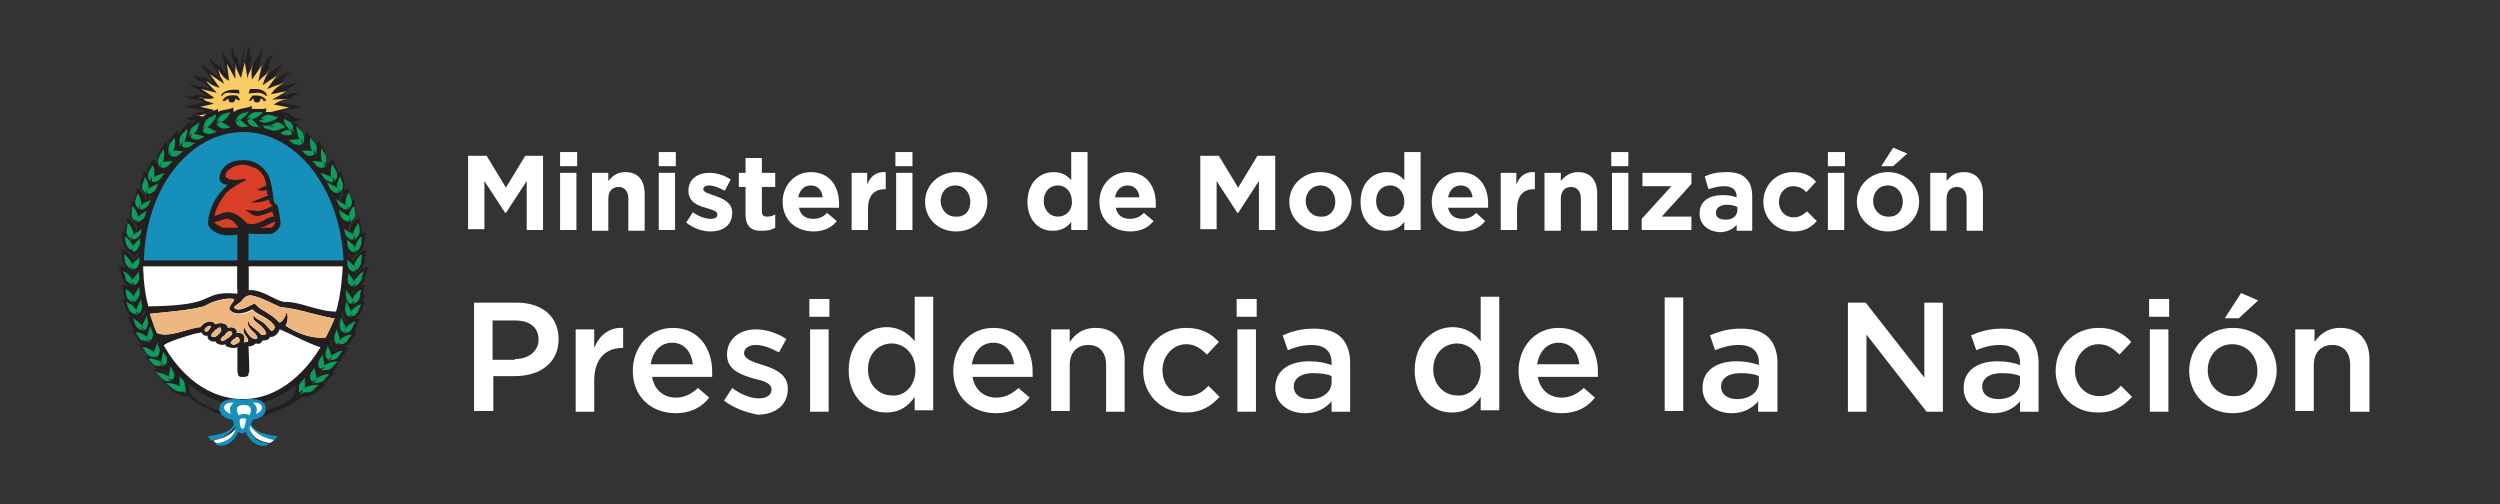 <?xml version="1.0" encoding="utf-8"?>
<!-- Generator: Adobe Illustrator 19.1.0, SVG Export Plug-In . SVG Version: 6.00 Build 0)  -->
<svg version="1.1" id="Capa_1" xmlns="http://www.w3.org/2000/svg" xmlns:xlink="http://www.w3.org/1999/xlink" x="0px" y="0px"
	 viewBox="-311 247 337 68" style="enable-background:new -311 247 337 68;" xml:space="preserve">
<rect x="-311" y="247" width="337" height="68" fill="#333333" stroke="none"/>
<style type="text/css">
	.st0{enable-background:new    ;}
	.st1{fill:#FFFFFF;}
	.st2{fill:#231F20;}
	.st3{fill:#FACC63;}
	.st4{fill:#0B9E5C;}
	.st5{fill:#EFB780;}
	.st6{fill:#168FBA;}
	.st7{fill:#D93E26;}
</style>
<g>
	<g id="XMLID_5_">
		<g class="st0">
			<path class="st1" d="M-247.8,268h2.4l2.6,4.3l2.6-4.3h2.4V278h-2.2v-6.6l-2.8,4.3h-0.1l-2.8-4.3v6.5h-2.2V268z"/>
			<path class="st1" d="M-235.5,267.5h2.3v1.9h-2.3V267.5z M-235.5,270.3h2.2v7.7h-2.2V270.3z"/>
			<path class="st1" d="M-231.2,270.3h2.2v1.1c0.5-0.6,1.1-1.2,2.3-1.2c1.7,0,2.6,1.1,2.6,2.9v5h-2.2v-4.3c0-1-0.5-1.6-1.3-1.6
				c-0.8,0-1.4,0.5-1.4,1.6v4.3h-2.2V270.3z"/>
			<path class="st1" d="M-222.2,267.5h2.3v1.9h-2.3V267.5z M-222.2,270.3h2.2v7.7h-2.2V270.3z"/>
			<path class="st1" d="M-218.5,277l0.9-1.4c0.8,0.6,1.7,0.9,2.4,0.9c0.6,0,0.9-0.2,0.9-0.6v0c0-0.5-0.7-0.6-1.6-0.9
				c-1.1-0.3-2.3-0.8-2.3-2.3v0c0-1.6,1.3-2.4,2.8-2.4c1,0,2,0.3,2.9,0.9l-0.8,1.5c-0.8-0.4-1.5-0.7-2.1-0.7c-0.5,0-0.8,0.2-0.8,0.5
				v0c0,0.4,0.7,0.6,1.6,0.9c1.1,0.4,2.3,0.9,2.3,2.3v0c0,1.7-1.3,2.5-2.9,2.5C-216.3,278.2-217.5,277.8-218.5,277z"/>
			<path class="st1" d="M-210.5,275.9v-3.7h-0.9v-1.9h0.9v-2h2.2v2h1.8v1.9h-1.8v3.3c0,0.5,0.2,0.7,0.7,0.7c0.4,0,0.8-0.1,1.1-0.3
				v1.8c-0.5,0.3-1,0.4-1.7,0.4C-209.6,278.2-210.5,277.6-210.5,275.9z"/>
			<path class="st1" d="M-205.5,274.2L-205.5,274.2c0-2.2,1.6-4,3.8-4c2.6,0,3.8,2,3.8,4.2c0,0.2,0,0.4,0,0.6h-5.4
				c0.2,1,0.9,1.5,1.9,1.5c0.7,0,1.3-0.2,1.9-0.8l1.3,1.1c-0.7,0.9-1.8,1.4-3.1,1.4C-203.8,278.2-205.5,276.6-205.5,274.2z
				 M-200.1,273.6c-0.1-1-0.7-1.6-1.6-1.6c-0.9,0-1.5,0.6-1.7,1.6H-200.1z"/>
			<path class="st1" d="M-196.3,270.3h2.2v1.6c0.4-1.1,1.2-1.8,2.5-1.7v2.3h-0.1c-1.5,0-2.3,0.9-2.3,2.7v2.8h-2.2V270.3z"/>
			<path class="st1" d="M-190.3,267.5h2.3v1.9h-2.3V267.5z M-190.2,270.3h2.2v7.7h-2.2V270.3z"/>
			<path class="st1" d="M-186.3,274.2L-186.3,274.2c0-2.2,1.8-4,4.2-4c2.4,0,4.2,1.8,4.2,4v0c0,2.2-1.8,4-4.2,4
				C-184.6,278.2-186.3,276.4-186.3,274.2z M-180.2,274.2L-180.2,274.2c0-1.2-0.8-2.2-2-2.2c-1.3,0-2,1-2,2.1v0c0,1.1,0.8,2.1,2,2.1
				C-180.9,276.3-180.2,275.4-180.2,274.2z"/>
			<path class="st1" d="M-172.5,274.2L-172.5,274.2c0-2.6,1.7-4,3.5-4c1.2,0,1.9,0.5,2.4,1.1v-3.8h2.2V278h-2.2v-1.1
				c-0.5,0.7-1.3,1.2-2.4,1.2C-170.8,278.2-172.5,276.8-172.5,274.2z M-166.5,274.2L-166.5,274.2c0-1.3-0.8-2.2-1.9-2.2
				s-1.9,0.8-1.9,2.1v0c0,1.3,0.9,2.1,1.9,2.1S-166.5,275.5-166.5,274.2z"/>
			<path class="st1" d="M-162.8,274.2L-162.8,274.2c0-2.2,1.6-4,3.8-4c2.6,0,3.8,2,3.8,4.2c0,0.2,0,0.4,0,0.6h-5.4
				c0.2,1,0.9,1.5,1.9,1.5c0.7,0,1.3-0.2,1.9-0.8l1.3,1.1c-0.7,0.9-1.8,1.4-3.1,1.4C-161.1,278.2-162.8,276.6-162.8,274.2z
				 M-157.4,273.6c-0.1-1-0.7-1.6-1.6-1.6c-0.9,0-1.5,0.6-1.7,1.6H-157.4z"/>
			<path class="st1" d="M-149.1,268h2.4l2.6,4.3l2.6-4.3h2.4V278h-2.2v-6.6l-2.8,4.3h-0.1l-2.8-4.3v6.5h-2.2V268z"/>
			<path class="st1" d="M-137.2,274.2L-137.2,274.2c0-2.2,1.8-4,4.2-4c2.4,0,4.2,1.8,4.2,4v0c0,2.2-1.8,4-4.2,4
				C-135.4,278.2-137.2,276.4-137.2,274.2z M-131,274.2L-131,274.2c0-1.2-0.8-2.2-2-2.2c-1.2,0-2,1-2,2.1v0c0,1.1,0.8,2.1,2,2.1
				C-131.8,276.3-131,275.4-131,274.2z"/>
			<path class="st1" d="M-127.6,274.2L-127.6,274.2c0-2.6,1.7-4,3.5-4c1.2,0,1.9,0.5,2.4,1.1v-3.8h2.2V278h-2.2v-1.1
				c-0.5,0.7-1.3,1.2-2.4,1.2C-125.9,278.2-127.6,276.8-127.6,274.2z M-121.7,274.2L-121.7,274.2c0-1.3-0.8-2.2-1.9-2.2
				s-1.9,0.8-1.9,2.1v0c0,1.3,0.9,2.1,1.9,2.1S-121.7,275.5-121.7,274.2z"/>
			<path class="st1" d="M-118,274.2L-118,274.2c0-2.2,1.6-4,3.8-4c2.6,0,3.8,2,3.8,4.2c0,0.2,0,0.4,0,0.6h-5.4
				c0.2,1,0.9,1.5,1.9,1.5c0.7,0,1.3-0.2,1.9-0.8l1.2,1.1c-0.7,0.9-1.8,1.4-3.1,1.4C-116.3,278.2-118,276.6-118,274.2z
				 M-112.5,273.6c-0.1-1-0.7-1.6-1.6-1.6c-0.9,0-1.5,0.6-1.7,1.6H-112.5z"/>
			<path class="st1" d="M-108.8,270.3h2.2v1.6c0.4-1.1,1.2-1.8,2.5-1.7v2.3h-0.1c-1.5,0-2.3,0.9-2.3,2.7v2.8h-2.2V270.3z"/>
			<path class="st1" d="M-102.8,270.3h2.2v1.1c0.5-0.6,1.2-1.2,2.3-1.2c1.7,0,2.6,1.1,2.6,2.9v5h-2.2v-4.3c0-1-0.5-1.6-1.3-1.6
				c-0.8,0-1.4,0.5-1.4,1.6v4.3h-2.2V270.3z"/>
			<path class="st1" d="M-93.8,267.5h2.3v1.9h-2.3V267.5z M-93.7,270.3h2.2v7.7h-2.2V270.3z"/>
			<path class="st1" d="M-89.7,276.5l4-4.4h-3.9v-1.8h6.6v1.5l-4,4.4h4v1.8h-6.7V276.5z"/>
			<path class="st1" d="M-81.9,275.8L-81.9,275.8c0-1.7,1.3-2.5,3.1-2.5c0.8,0,1.3,0.1,1.9,0.3v-0.1c0-0.9-0.6-1.4-1.7-1.4
				c-0.8,0-1.4,0.2-2.1,0.4l-0.5-1.7c0.8-0.4,1.7-0.6,3-0.6c1.2,0,2.1,0.3,2.6,0.9c0.6,0.6,0.8,1.4,0.8,2.5v4.5h-2.1v-0.8
				c-0.5,0.6-1.3,1-2.3,1C-80.7,278.2-81.9,277.3-81.9,275.8z M-76.8,275.3v-0.4c-0.4-0.2-0.9-0.3-1.4-0.3c-0.9,0-1.5,0.4-1.5,1.1v0
				c0,0.6,0.5,0.9,1.2,0.9C-77.5,276.7-76.8,276.1-76.8,275.3z"/>
			<path class="st1" d="M-73.3,274.2L-73.3,274.2c0-2.2,1.7-4,4-4c1.5,0,2.4,0.5,3.1,1.3l-1.3,1.4c-0.5-0.5-1-0.8-1.8-0.8
				c-1.1,0-1.9,1-1.9,2.1v0c0,1.2,0.8,2.1,2,2.1c0.7,0,1.2-0.3,1.8-0.8l1.3,1.3c-0.7,0.8-1.6,1.4-3.1,1.4
				C-71.6,278.2-73.3,276.4-73.3,274.2z"/>
			<path class="st1" d="M-64.6,267.5h2.3v1.9h-2.3V267.5z M-64.6,270.3h2.2v7.7h-2.2V270.3z"/>
			<path class="st1" d="M-60.7,274.2L-60.7,274.2c0-2.2,1.8-4,4.2-4c2.4,0,4.2,1.8,4.2,4v0c0,2.2-1.8,4-4.2,4
				C-58.9,278.2-60.7,276.4-60.7,274.2z M-54.5,274.2L-54.5,274.2c0-1.2-0.8-2.2-2-2.2c-1.3,0-2,1-2,2.1v0c0,1.1,0.8,2.1,2,2.1
				C-55.3,276.3-54.5,275.4-54.5,274.2z M-55.8,266.9l1.9,0.8l-1.9,1.7h-1.6L-55.8,266.9z"/>
			<path class="st1" d="M-50.8,270.3h2.2v1.1c0.5-0.6,1.1-1.2,2.3-1.2c1.7,0,2.6,1.1,2.6,2.9v5h-2.2v-4.3c0-1-0.5-1.6-1.3-1.6
				s-1.4,0.5-1.4,1.6v4.3h-2.2V270.3z"/>
		</g>
	</g>
	<g>
		<g class="st0">
			<path class="st1" d="M-247.1,287.8h5.8c3.4,0,5.6,1.9,5.6,4.9v0c0,3.3-2.6,5-5.9,5h-2.9v4.7h-2.6V287.8z M-241.6,295.4
				c1.9,0,3.2-1.1,3.2-2.6v0c0-1.7-1.2-2.6-3.2-2.6h-3v5.3H-241.6z"/>
			<path class="st1" d="M-233.4,291.4h2.5v2.5c0.7-1.7,2-2.8,3.9-2.7v2.7h-0.1c-2.2,0-3.8,1.4-3.8,4.4v4.2h-2.5V291.4z"/>
			<path class="st1" d="M-225.7,297L-225.7,297c0-3.2,2.2-5.8,5.4-5.8c3.5,0,5.3,2.8,5.3,5.9c0,0.2,0,0.5,0,0.7h-8.1
				c0.3,1.8,1.6,2.8,3.2,2.8c1.2,0,2.1-0.5,3-1.3l1.5,1.3c-1,1.3-2.5,2.1-4.5,2.1C-223.3,302.7-225.7,300.4-225.7,297z
				 M-217.6,296.1c-0.2-1.6-1.1-2.9-2.8-2.9c-1.6,0-2.6,1.2-2.9,2.9H-217.6z"/>
			<path class="st1" d="M-213.4,301l1.1-1.7c1.2,0.9,2.5,1.4,3.6,1.4c1.1,0,1.7-0.5,1.7-1.2v0c0-0.9-1.2-1.2-2.5-1.5
				c-1.6-0.5-3.5-1.1-3.5-3.2v0c0-2.1,1.7-3.4,3.9-3.4c1.4,0,2.9,0.5,4.1,1.3l-1,1.8c-1.1-0.6-2.2-1-3.1-1c-1,0-1.6,0.5-1.6,1.1v0
				c0,0.8,1.2,1.2,2.5,1.6c1.6,0.5,3.4,1.2,3.4,3.2v0c0,2.3-1.8,3.5-4.1,3.5C-210.3,302.6-212,302.1-213.4,301z"/>
			<path class="st1" d="M-201.9,287.3h2.7v2.4h-2.7V287.3z M-201.8,291.4h2.5v11.1h-2.5V291.4z"/>
			<path class="st1" d="M-196.6,296.9L-196.6,296.9c0-3.7,2.5-5.8,5.1-5.8c1.8,0,3,0.9,3.8,1.9v-6h2.5v15.3h-2.5v-1.8
				c-0.8,1.2-2,2.1-3.8,2.1C-194,302.7-196.6,300.6-196.6,296.9z M-187.6,296.9L-187.6,296.9c0-2.2-1.5-3.6-3.2-3.6
				c-1.7,0-3.2,1.3-3.2,3.5v0c0,2.1,1.5,3.5,3.2,3.5C-189.1,300.5-187.6,299-187.6,296.9z"/>
			<path class="st1" d="M-182.5,297L-182.5,297c0-3.2,2.2-5.8,5.4-5.8c3.5,0,5.3,2.8,5.3,5.9c0,0.2,0,0.5,0,0.7h-8.1
				c0.3,1.8,1.6,2.8,3.2,2.8c1.2,0,2.1-0.5,3-1.3l1.5,1.3c-1,1.3-2.5,2.1-4.5,2.1C-180.1,302.7-182.5,300.4-182.5,297z
				 M-174.3,296.1c-0.2-1.6-1.1-2.9-2.8-2.9c-1.6,0-2.6,1.2-2.9,2.9H-174.3z"/>
			<path class="st1" d="M-169.3,291.4h2.5v1.7c0.7-1,1.7-1.9,3.5-1.9c2.5,0,3.9,1.7,3.9,4.2v7.1h-2.5v-6.3c0-1.7-0.9-2.7-2.4-2.7
				c-1.5,0-2.5,1-2.5,2.7v6.2h-2.5V291.4z"/>
			<path class="st1" d="M-156.9,297L-156.9,297c0-3.2,2.4-5.8,5.8-5.8c2.1,0,3.4,0.8,4.4,1.9l-1.6,1.7c-0.8-0.8-1.6-1.4-2.8-1.4
				c-1.8,0-3.2,1.6-3.2,3.5v0c0,2,1.4,3.5,3.3,3.5c1.2,0,2.1-0.5,2.9-1.4l1.5,1.5c-1.1,1.2-2.4,2.1-4.5,2.1
				C-154.5,302.7-156.9,300.1-156.9,297z"/>
			<path class="st1" d="M-144.3,287.3h2.7v2.4h-2.7V287.3z M-144.2,291.4h2.5v11.1h-2.5V291.4z"/>
			<path class="st1" d="M-139.1,299.3L-139.1,299.3c0-2.4,1.9-3.6,4.6-3.6c1.2,0,2.1,0.2,3,0.5v-0.3c0-1.6-1-2.4-2.7-2.4
				c-1.2,0-2.2,0.3-3.2,0.7l-0.7-2c1.2-0.5,2.4-0.9,4.2-0.9c1.7,0,2.9,0.4,3.7,1.2c0.8,0.8,1.2,2,1.2,3.4v6.6h-2.5v-1.4
				c-0.8,0.9-1.9,1.6-3.6,1.6C-137.2,302.7-139.1,301.5-139.1,299.3z M-131.5,298.5v-0.8c-0.6-0.3-1.5-0.4-2.5-0.4
				c-1.6,0-2.6,0.7-2.6,1.8v0c0,1.1,0.9,1.7,2.2,1.7C-132.8,300.8-131.5,299.9-131.5,298.5z"/>
			<path class="st1" d="M-120.3,296.9L-120.3,296.9c0-3.7,2.5-5.8,5.1-5.8c1.8,0,3,0.9,3.8,1.9v-6h2.5v15.3h-2.5v-1.8
				c-0.8,1.2-2,2.1-3.8,2.1C-117.8,302.7-120.3,300.6-120.3,296.9z M-111.4,296.9L-111.4,296.9c0-2.2-1.5-3.6-3.2-3.6
				c-1.7,0-3.2,1.3-3.2,3.5v0c0,2.1,1.5,3.5,3.2,3.5C-112.9,300.5-111.4,299-111.4,296.9z"/>
			<path class="st1" d="M-106.3,297L-106.3,297c0-3.2,2.2-5.8,5.4-5.8c3.5,0,5.3,2.8,5.3,5.9c0,0.2,0,0.5,0,0.7h-8.1
				c0.3,1.8,1.6,2.8,3.2,2.8c1.2,0,2.1-0.5,3-1.3l1.5,1.3c-1,1.3-2.5,2.1-4.5,2.1C-103.8,302.7-106.3,300.4-106.3,297z M-98.1,296.1
				c-0.2-1.6-1.1-2.9-2.8-2.9c-1.6,0-2.6,1.2-2.9,2.9H-98.1z"/>
			<path class="st1" d="M-86.6,287.1h2.5v15.3h-2.5V287.1z"/>
			<path class="st1" d="M-81.5,299.3L-81.5,299.3c0-2.4,1.9-3.6,4.6-3.6c1.2,0,2.1,0.2,3,0.5v-0.3c0-1.6-1-2.4-2.7-2.4
				c-1.2,0-2.2,0.3-3.2,0.7l-0.7-2c1.2-0.5,2.4-0.9,4.2-0.9c1.7,0,2.9,0.4,3.7,1.2c0.8,0.8,1.2,2,1.2,3.4v6.6H-74v-1.4
				c-0.8,0.9-1.9,1.6-3.6,1.6C-79.6,302.7-81.5,301.5-81.5,299.3z M-73.9,298.5v-0.8c-0.6-0.3-1.5-0.4-2.5-0.4
				c-1.6,0-2.6,0.7-2.6,1.8v0c0,1.1,0.9,1.7,2.2,1.7C-75.2,300.8-73.9,299.9-73.9,298.5z"/>
			<path class="st1" d="M-61.9,287.8h2.4l7.9,10.1v-10.1h2.5v14.7h-2.2l-8.1-10.4v10.4h-2.5V287.8z"/>
			<path class="st1" d="M-46.3,299.3L-46.3,299.3c0-2.4,1.9-3.6,4.6-3.6c1.2,0,2.1,0.2,3,0.5v-0.3c0-1.6-1-2.4-2.7-2.4
				c-1.2,0-2.2,0.3-3.2,0.7l-0.7-2c1.2-0.5,2.4-0.9,4.2-0.9c1.7,0,2.9,0.4,3.7,1.2c0.8,0.8,1.2,2,1.2,3.4v6.6h-2.5v-1.4
				c-0.8,0.9-1.9,1.6-3.6,1.6C-44.5,302.7-46.3,301.5-46.3,299.3z M-38.7,298.5v-0.8c-0.6-0.3-1.5-0.4-2.5-0.4
				c-1.6,0-2.6,0.7-2.6,1.8v0c0,1.1,0.9,1.7,2.2,1.7C-40,300.8-38.7,299.9-38.7,298.5z"/>
			<path class="st1" d="M-33.9,297L-33.9,297c0-3.2,2.4-5.8,5.8-5.8c2.1,0,3.4,0.8,4.4,1.9l-1.6,1.7c-0.8-0.8-1.6-1.4-2.8-1.4
				c-1.8,0-3.2,1.6-3.2,3.5v0c0,2,1.4,3.5,3.3,3.5c1.2,0,2.1-0.5,2.9-1.4l1.5,1.5c-1.1,1.2-2.4,2.1-4.5,2.1
				C-31.5,302.7-33.9,300.1-33.9,297z"/>
			<path class="st1" d="M-21.3,287.3h2.7v2.4h-2.7V287.3z M-21.2,291.4h2.5v11.1h-2.5V291.4z"/>
			<path class="st1" d="M-15.9,297L-15.9,297c0-3.2,2.5-5.8,5.9-5.8c3.4,0,5.9,2.6,5.9,5.7v0c0,3.1-2.5,5.8-5.9,5.8
				C-13.5,302.7-15.9,300.1-15.9,297z M-6.7,297L-6.7,297c0-2-1.4-3.6-3.4-3.6c-2,0-3.3,1.6-3.3,3.5v0c0,1.9,1.4,3.5,3.4,3.5
				C-8,300.5-6.7,298.9-6.7,297z M-8.9,286.5l2.3,1l-2.6,2.4h-1.9L-8.9,286.5z"/>
			<path class="st1" d="M-1.6,291.4H1v1.7c0.7-1,1.7-1.9,3.5-1.9c2.5,0,3.9,1.7,3.9,4.2v7.1H5.8v-6.3c0-1.7-0.9-2.7-2.4-2.7
				c-1.5,0-2.5,1-2.5,2.7v6.2h-2.5V291.4z"/>
		</g>
	</g>
	<g>
		<path class="st1" d="M-278.2,301c-7.7,0-13.6-8.4-13.6-18.3h27.2C-264.6,292.6-270.5,301-278.2,301"/>
		<path class="st2" d="M-275.2,259.9h0.2c0,0-0.1-1-1.9-0.9h-0.4l-0.2,0.6l1.2-0.1C-276.3,259.5-275.5,259.5-275.2,259.9"/>
		<path class="st2" d="M-277.2,260.6l0.3-0.3c0,0,0,0,0.1,0l-0.1,0.1c0,0.2,0.1,0.4,0.3,0.4h0.3c0.2-0.1,0.3-0.2,0.3-0.4v-0.1
			c0.2,0,0.4,0.1,0.4,0.3h0.4c0,0-0.2-0.9-1.9-0.7l-0.4,0.6C-277.6,260.6-277.2,260.6-277.2,260.6"/>
		<path class="st2" d="M-281,260.6h0.4c0.1-0.2,0.3-0.3,0.4-0.3v0.1c0,0.2,0.1,0.4,0.3,0.4h0.3c0.2-0.1,0.3-0.2,0.3-0.4
			c0,0,0,0,0-0.1c0.1,0,0.1,0,0.1,0l0.2,0.2h0.4l-0.4-0.6C-280.8,259.6-281,260.6-281,260.6"/>
		<path class="st2" d="M-280,259.5l1.3,0.1l-0.1-0.5h-0.3c-1.9-0.1-2.1,0.9-2.1,0.9h0.2C-280.8,259.4-280,259.5-280,259.5"/>
		<path class="st2" d="M-276.4,272.7C-276.4,272.6-276.5,272.6-276.4,272.7L-276.4,272.7"/>
		<path class="st2" d="M-276.7,303.4c1.3-0.2,5.2-1.8,6.5-2.9c1.5,0.1,2.1-1,3.1-1.6c-0.1-0.1-0.2-0.1-0.3-0.2
			c0.6-0.4,0.9-0.9,1.6-1.4c-0.1-0.1-0.3-0.2-0.5-0.2c1-0.4,0.3-0.8,1.3-1.5c0-0.1-0.1-0.1-0.2-0.1c0.6-0.4,0.6-1,1.2-1.6
			c-0.1-0.1-0.3-0.2-0.6-0.2c1.1-0.4,1-1.1,1.7-1.8c-0.1,0-0.2,0-0.5,0c0.6-0.5,0.4-1.1,0.9-1.9c-0.2-0.1-0.4-0.1-0.7-0.1
			c1-0.4,0.9-1.3,1.4-2.2c-0.1-0.1-0.2-0.1-0.4-0.1c0.8-0.8-0.2-0.5,0.4-2.1c-0.2-0.1-0.4-0.1-0.6,0c0.8-0.7,0.6-1.5,1.1-2.5
			c-0.5-0.1-1.7,0.7-2.1,1.4v-0.1c0.1-0.2,0.3-0.5,0.7-0.8c1.2-0.9,0.7-1.6,1.1-2.8c-0.6,0-1.6,0.9-1.9,1.6c0-0.1,0-0.1-0.1-0.2
			c0.2-0.3,0.2-0.7,0.9-1c1-0.6,0.7-1.6,1-2.7c-0.2,0-0.4,0-0.6,0.1c0.2-0.7-0.2-1.2-0.2-2.1c-0.6,0-1.3,1.1-1.4,1.8
			c0-0.1-0.1-0.2-0.2-0.3c0.1-0.3,0.1-0.6,0.6-1c1-1.2,0.2-1.8,0.3-3c-0.1,0-0.2,0-0.3,0.1c-0.1-0.6-0.5-1-0.5-1.7
			c-0.6,0.1-1.1,1.2-1,1.9c-0.1-0.1-0.2-0.2-0.3-0.3c0.1-0.3,0.1-0.6,0.5-1c0.6-1.1,0-1.7-0.1-2.8c-0.2,0-0.4,0.1-0.5,0.3
			c0-0.7-0.4-1.1-0.7-1.9c-0.4,0.1-0.7,0.6-0.9,1.1c0-0.2,0-0.5,0.1-0.8c0-1.5-0.6-1.6-1.1-2.8c-0.2,0.1-0.3,0.5-0.5,0.9
			c-0.2-1-0.6-1.2-1.1-2.2c-0.3,0.3-0.5,1.3-0.4,1.9c-0.1-0.2-0.1-0.5,0-0.9c-0.1-1.2-0.7-1.6-1.3-2.3c0.3,0,0.6-0.1,0.9-0.4
			c0,0-0.5,0-0.8-0.1c-0.3-0.1-0.5-0.5-0.8-0.6c-0.3-0.2-0.6,0-1.2-0.3l2.9-0.6l-2.9-0.6c0,0,0.2-0.2,0.5-0.2c0.3,0,0.6,0,0.9-0.3
			c0.1-0.2,0.5-0.6,1.3-0.5c-0.7-0.4-1-0.3-1.6-0.1c-0.4,0.3-0.6,0-1.3,0.1c0,0,2.4-1.5,2.4-1.6l-2.9,0.6c0.5-0.7,0.9-0.4,1.2-1.2
			c0.1-0.2,0.4-0.6,0.9-0.8c-0.5-0.2-1.1,0.2-1.7,0.8c-0.2,0.1-0.7,0.3-1,0.4l1.6-2.4c0,0-1.7,1.2-2.4,1.6l0,0
			c0.1-0.7,0.5-0.6,0.6-1.3c0-0.2,0-0.8,0.5-1.4c-0.7,0.2-1,0.6-1.2,1.4c-0.1,0.3-0.5,0.4-0.8,0.7l0.6-2.9l-1.6,2.4
			c0,0-0.1-0.1-0.1-0.4c0.2-0.5,0.2-0.7,0.2-1c-0.2-0.4-0.4-0.9,0-1.5c-0.9,0.6-0.5,1.3-0.8,1.9c-0.1,0.2-0.3,0.5-0.4,0.8l0.3-2.7
			l-0.6,2.8c-0.4-0.4-0.2-0.6-0.3-1c-0.3-0.5-0.7-0.4-0.7-1.6c-0.2,0.4-0.4,0.7,0.1,1.9c0.1,0.1-0.1,0.7,0,1l-1.6-2.4l0.6,2.9
			c-0.4,0-0.5-0.7-0.8-0.9c-0.4-0.3-1-0.2-1.3-1.2c-0.1,0.6,0.1,1,0.7,1.6c0.2,0.3,0.4,0.8,0.4,1.1l-2.5-1.8l1.7,2.4
			c-0.6,0.1-0.6-0.7-1.6-0.6c-0.7,0-1.1-0.6-1-0.5c0.3,1.3,1.2,0.9,1.6,1.4c0.1,0.1,0.5,0.5,0.5,0.6l-2.8-0.6l2.5,1.6
			c-0.4,0.2-1-0.3-1.5-0.1c-0.9,0.5-1.4,0-1.5,0c0.6,0.7,0.9,0.6,1.5,0.6c0.4,0,0.7,0.2,1.2,0.4l-2.9,0.6l2.9,0.5
			c-0.3,0.3-0.9,0.1-1.3,0.4c-0.9,1-1.7,0.4-1.4,0.6c0.7,0.5,1.1,0.4,1.6,0.2c-0.3,0.2-0.5,0.4-0.7,0.7c0-0.2-0.1-0.4-0.2-0.5
			c-0.5,0.8-1.2,0.9-1.5,1.9c-0.1-0.3-0.2-0.5-0.3-0.6c-0.5,0.9-1,1-1.2,2c-0.1-0.3-0.2-0.5-0.3-0.5c-0.5,1.1-1.3,1.4-1,2.8
			c0.1,0.4,0.1,0.6,0.1,0.8c-0.1-0.6-0.4-1.2-0.8-1.2c-0.4,0.6-0.7,1.1-0.8,1.8c-0.1-0.1-0.3-0.2-0.4-0.2c-0.1,1.1-1,1.5-0.1,2.8
			c0.4,0.4,0.4,0.8,0.4,1.1c-0.1,0-0.1,0.1-0.1,0.2c0.1-0.7-0.6-1.7-1.1-1.8c-0.1,0.8-0.5,1.2-0.4,1.9c-0.2-0.1-0.3-0.1-0.4-0.1
			c0.1,1.1-0.7,1.6,0.3,2.7c0.5,0.4,0.5,0.7,0.6,0.9c-0.1,0.1-0.1,0.2-0.2,0.3c-0.1-0.7-0.8-1.7-1.3-1.7c0.1,1.3-0.5,1.2-0.1,2.1
			c-0.2-0.1-0.4-0.2-0.6-0.2c0.3,1.1,0,2,1,2.7c0.6,0.3,0.7,0.7,0.8,1c0,0.1-0.1,0.1-0.1,0.2c-0.2-0.7-1.3-1.6-1.8-1.6
			c0.3,1,0.1,1.9,0.7,2.5c-0.3-0.2-0.7-0.3-1-0.2c0.5,1.1,0.2,1.7,1.3,2.7c-0.3-0.2-0.7-0.2-0.9-0.1c0.3,0.8,0.2,1.3,0.5,1.9
			c-0.2,0-0.3,0-0.4,0.1c0.6,0.9,0.4,1.6,1.3,2.2c-0.2,0-0.4,0-0.5,0.1c0.4,0.7,0.4,1.2,0.8,1.7c-0.1,0-0.2,0-0.3,0.1
			c0.7,0.7,0.7,1.4,1.5,1.8c-0.2,0-0.4,0-0.5,0.1c0.5,0.6,0.7,1.1,1.3,1.5c-0.2,0-0.4,0.1-0.5,0.2c0.8,0.6,0.9,1.2,1.7,1.5
			c-0.2,0-0.4,0.1-0.5,0.2c1,0.8,0.4,1.1,1.3,1.5c-0.1,0.1-0.1,0.1-0.2,0.1c1.1,0.6,1.2,1.9,3.5,1.9l0,0c1.1,1.2,4.2,2.7,6.4,2.9
			L-276.7,303.4z M-262.3,286.1c-0.3,0.7,0,1.2-0.6,1.7c-0.5,0.1-0.4,0.2-0.5,0.4c0.1-0.3,0.2-0.5,0.3-0.7c-0.2,0.1-0.4,0.3-0.5,0.5
			c-0.1-0.1-0.3-0.1-0.5-0.5c-0.3-0.6-0.1-0.9-0.2-1.5c0.3,0.5,0.8,1.1,0.9,1.4C-263.3,286.7-262.6,286-262.3,286.1 M-263.5,286.4
			c0.1-0.2,0.3-0.4,0.6-0.6c-0.3,0.2-0.5,0.5-0.6,0.8C-263.5,286.6-263.5,286.5-263.5,286.4 M-262,283.6c-0.4,0.8-0.1,1.2-0.8,1.8
			c-0.5,0.2-0.5,0.3-0.6,0.5c0.1-0.3,0.2-0.5,0.4-0.8c-0.2,0.2-0.4,0.3-0.5,0.5c-0.1-0.1-0.3,0-0.5-0.4c-0.3-0.5,0-0.8-0.1-1.4
			c0.3,0.4,0.8,0.8,0.8,1.2C-263.1,284.5-262.2,283.6-262,283.6 M-263.3,282.9c0.1-0.6,0.8-1.6,1.1-1.6c-0.2,0.8,0.1,1.1-0.5,1.9
			c-0.5,0.3-0.4,0.4-0.5,0.6c0-0.3,0.1-0.6,0.3-0.8c-0.2,0.2-0.3,0.4-0.4,0.6c-0.1,0-0.3,0-0.6-0.3c-0.4-0.5-0.2-0.8-0.3-1.3
			C-263.9,282.2-263.4,282.6-263.3,282.9 M-264.1,281.2c0.3,0.3,0.5,0.4,0.6,0.7c-0.2-0.2-0.4-0.3-0.6-0.5
			C-264.1,281.4-264.1,281.3-264.1,281.2 M-262.2,278.9c-0.2,0.8,0.1,1.1-0.5,1.8c-0.5,0.2-0.4,0.4-0.5,0.5c0.1-0.3,0.1-0.6,0.3-0.8
			c-0.2,0.2-0.3,0.3-0.4,0.6c-0.1-0.1-0.3,0-0.6-0.4c-0.4-0.5-0.2-0.8-0.3-1.3c0.4,0.4,1,0.7,1,1.1
			C-263.2,279.9-262.5,278.9-262.2,278.9 M-263.4,278.7c0-0.5,0.5-1.6,0.8-1.6c-0.1,0.8,0.3,1.1-0.2,1.8c-0.4,0.3-0.3,0.4-0.4,0.6
			c0-0.3,0-0.5,0.1-0.8c-0.2,0.2-0.3,0.4-0.3,0.6c-0.1-0.1-0.3,0.1-0.7-0.3c-0.5-0.4-0.3-0.7-0.6-1.2
			C-264.2,278.2-263.5,278.4-263.4,278.7 M-265,289.3c0-0.1,0.1-0.3,0.1-0.4v0.1c0.3,1,0.6,1,0.5,1.7v0.1
			C-264.4,290.3-264.8,289.8-265,289.3 M-266.2,294.1c0-0.3-0.2-0.6-0.3-1c0-0.1,0.1-0.2,0.2-0.3
			C-266.3,293.5-266.1,293.7-266.2,294.1 M-265.2,293.9c-0.4,0.1-0.8,0.3-1,0.5v-0.1C-265.9,294.2-265.8,293.9-265.2,293.9
			 M-267.1,292.5c0,0-2.4,0.4-5.4-1.6c0.2-0.3,0.4-1.1,0.2-1.6c-0.1-0.4-0.1-0.1-0.2,0.2c-0.3,0.7-0.5,0.8-0.8,1
			c-0.9-0.9-1-0.9-2.1-1.6c-0.8-0.4-0.9-0.7-1.3-1c-0.8,0.4-2,1.1-2.6,0.7c-0.5-0.3,0.6-0.6,1-1.2c0.4-0.5,0.8-0.7,1.5-0.5
			c1.2,0.3,1.8,0.7,3.6,1.5c2.2,0.2,3.8,0.8,6.1,1.3c0.4,0.1,0.9,0.2,1.2,0.2C-266.2,290.7-266.5,291.3-267.1,292.5 M-276.8,290.1
			c0.7,0.7,1.3,0.9,1.7,1.8c-0.1,0.3-0.4,0.3-0.7,0.2c-1-1.1-1.9-1.3-1.5-1.8c-0.2,0-0.4,0.2-0.3,0.4c0.2,0.8,1.1,1.1,1.3,1.8
			c-0.1,0.5-1.2,0.1-1.7-1.3v-0.1c-0.2,0.4-0.4,0.5,0.3,1.4c0.2,0.3,0.3,0.7-0.3,0.6c0.1,0.1-0.3,0-0.1,0h0.1c0,0,0,0-0.1-0.1
			c0.3-1.4-1-1.1-1-1.1c0.2-0.5-0.5-1-1.2-0.7c0.1-0.4-0.7-0.9-1.7-0.5c-0.2-0.4-1.1-0.7-2,0.4c-1.6,0.1-4.2,1.5-5.8,0.8
			c-0.1,0.1-1-2.6-1-2.6c1.8-0.2,6-0.5,7.5-1.1c1.2-0.8,3.3-1.1,3.8-0.9c0,0.4-1,1.1-0.5,1.5c0.8,0.8,2.1,0.4,3-0.1
			c0.9,0.9,2.4,1.1,3,2.3l-0.2,0.4c-0.3,0.2-0.3,0.2-0.7-0.3c-0.9-1.2-1.7-0.9-1.9-1.7C-277,289.6-276.8,289.9-276.8,290.1
			 M-281,292.5c-0.3,0.1,0.1-0.2,0.3-0.3l0.1-0.2c0.3-0.3,0.7-0.6,0.9-0.1c0.1,0.3-0.9,0.9-1.1,1c-0.2,0.1-0.2,0.1-0.4,0
			C-281.3,292.7-281.2,292.5-281,292.5 M-282,292.4c-0.2,0-0.3,0.1-0.5-0.1c-0.1-0.2,0.3-0.6,0.4-0.7s0.2-0.2,0.3-0.2l0.2-0.2
			c0.4-0.1,0.4,0,0.4,0.2C-281,291.6-281.8,292.4-282,292.4 M-279.3,292.6c0,0,0.4-0.5,0.6,0.2c0.1,0.3-0.4,0.6-0.8,0.7
			C-279.8,293.3-280.3,293.3-279.3,292.6 M-283.1,291.7c-0.2,0.1-0.4-0.2-0.3-0.3l0.2-0.3c0.3-0.1,0.5-0.3,0.6-0.1
			C-282.5,291.1-282.9,291.6-283.1,291.7 M-290.1,292.8c-0.1,0.1-0.1,0.2-0.2,0.3c0-0.1,0.1-0.3,0.1-0.4
			C-290.1,292.7-290.1,292.7-290.1,292.8 M-290.4,294c-0.1-0.2-0.4-0.3-0.6-0.4c0.2,0.1,0.4,0.2,0.6,0.2
			C-290.4,293.9-290.4,294-290.4,294 M-291.9,290.4C-292,290.4-292,290.4-291.9,290.4c-0.1-0.7,0.1-0.8,0.4-1.7
			c0,0.1,0.1,0.2,0.1,0.4C-291.7,289.5-292,290-291.9,290.4 M-291.8,277.3c-0.1,0.1-0.3,0.1-0.5,0.2c0.1-0.1,0.3-0.2,0.5-0.4
			C-291.8,277.2-291.8,277.3-291.8,277.3 M-291.7,282.9h12.7v3.7c-0.6-0.1-1.6-0.1-2.4,0c-2.3,0.4-1.6,1.6-9.6,1.7
			C-291.7,285.9-291.7,282.9-291.7,282.9 M-283.8,264.4c0.1-0.1,0.3-0.1,0.3-0.6c0.3-1,0.9-0.9,1.6-1.4c0.2,0.3-0.6,1.4-1.1,1.8
			c0.3-0.1,0.8,0.4,1.3,0.5c-0.6,0.1-0.8,0.4-1.4,0.2c-0.4-0.1-0.4-0.3-0.5-0.4c0.2-0.2,0.3-0.4,0.5-0.6
			C-283.3,264.1-283.5,264.2-283.8,264.4 M-274,264c-0.2,0-0.4-0.1-0.6-0.2c0.3-0.1,0.6-0.2,0.9-0.4c0.5,0.1,1,0.4,1.1,0.8
			c-0.5-0.1-0.6,0.2-1.2,0.3c-0.6,0.1-1-0.2-1.5-0.4c-0.2-0.1-0.2-0.3-0.2-0.3c0.3,0.1,0.6,0.1,0.9,0v0.1
			C-274.6,264.1-274.3,264.1-274,264 M-276.1,263.2c0.3,0,0.6-0.1,0.8-0.2c-0.2,0-0.4,0-0.6,0c0.4-0.2,0.7-0.6,1.2-0.5
			c0.7,0,0.7,0.4,1.1,0.2C-273.5,263.1-275.5,264-276.1,263.2 M-277.1,263.1c0.3,0.1,0.7,0.7,1.1,1.1c-0.5-0.2-0.8,0-1.3-0.4
			c-0.3-0.3-0.3-0.5-0.3-0.6c0.2-0.1,0.4-0.2,0.5-0.4c-0.2,0.1-0.5,0.2-0.7,0.2c0.1-0.1,0.3,0,0.5-0.5c0.7-0.6,1-0.3,1.8-0.4
			C-275.7,262.4-276.5,263-277.1,263.1 M-278.7,263.2c0.3,0,0.7,0.5,1.2,0.8c-0.6,0-0.8,0.2-1.3-0.1c-0.4-0.2-0.4-0.4-0.5-0.5
			c0.2-0.1,0.4-0.3,0.5-0.5c-0.2,0.2-0.4,0.3-0.7,0.4c0.1-0.1,0.3-0.1,0.4-0.6c0.6-0.7,0.8-0.4,1.6-0.8
			C-277.5,262.2-278.2,263-278.7,263.2 M-279.9,264.2c-0.6,0-0.8,0.3-1.3,0c-0.4-0.2-0.4-0.4-0.5-0.5c0.2-0.1,0.4-0.3,0.5-0.6
			c-0.2,0.2-0.4,0.3-0.7,0.5c0.1-0.1,0.3-0.1,0.4-0.6c0.5-0.8,0.9-0.6,1.6-0.9c0,0.3-0.7,1.2-1.3,1.4
			C-280.8,263.5-280.3,264-279.9,264.2 M-270.7,266.9c0.1,0,0.1,0,0.2,0C-270.5,266.9-270.6,267-270.7,266.9
			C-270.6,267-270.7,266.9-270.7,266.9 M-266,273.4c0.1,0.1,0.2,0.2,0.3,0.2c-0.1,0-0.2-0.1-0.3-0.1
			C-265.9,273.5-265.9,273.4-266,273.4 M-272.7,287.7c-1.3-0.2-2.9-1.7-4.8-1.6v-3.2h12.7c0,0.4-0.2,3.8-0.9,6.1
			C-268.2,289-270.6,287.6-272.7,287.7 M-264.7,277.2c0.2,0.2,0.4,0.3,0.5,0.4c-0.2-0.1-0.3-0.2-0.5-0.2
			C-264.7,277.3-264.7,277.2-264.7,277.2 M-263.2,274.8c0,0.8,0.4,1.1-0.2,1.8c-0.4,0.3-0.3,0.4-0.4,0.5c0-0.3,0-0.5,0.1-0.8
			c-0.1,0.2-0.3,0.4-0.3,0.6c-0.1,0-0.3,0.1-0.7-0.3c-0.5-0.4-0.3-0.7-0.6-1.3c0.5,0.4,1.1,0.6,1.2,0.9
			C-264,275.8-263.5,274.8-263.2,274.8 M-264.5,274.7c-0.1-0.5,0.2-1.6,0.5-1.7c0.1,0.8,0.6,1,0.2,1.8c-0.4,0.3-0.3,0.4-0.3,0.6
			c0-0.3-0.1-0.5,0-0.8c-0.1,0.2-0.2,0.4-0.2,0.6c-0.2,0-0.3,0.1-0.7-0.2c-0.6-0.4-0.5-0.7-0.8-1.2
			C-265.4,274.2-264.7,274.4-264.5,274.7 M-265.1,270.8c0.1,0.8,0.5,1,0.2,1.8c-0.4,0.3-0.3,0.4-0.3,0.6c-0.1-0.3-0.1-0.5,0-0.8
			c-0.1,0.2-0.2,0.4-0.2,0.6c-0.1,0-0.3,0.1-0.7-0.2c-0.6-0.4-0.5-0.7-0.8-1.2c0.5,0.3,1.2,0.5,1.4,0.8
			C-265.7,271.9-265.3,270.9-265.1,270.8 M-266.1,269.1c0.2,0.8,0.7,1,0.5,1.8c-0.3,0.3-0.2,0.4-0.2,0.6c-0.1-0.2-0.2-0.5-0.2-0.7
			c-0.1,0.2-0.1,0.4-0.1,0.6c-0.2,0-0.3,0.1-0.7-0.1c-0.6-0.3-0.6-0.6-1.1-1.1c0.6,0.3,1.3,0.4,1.6,0.6
			C-266.5,270.3-266.4,269.2-266.1,269.1 M-266.7,270.4c-0.1-0.1-0.2-0.2-0.4-0.3C-267,270.1-266.9,270.2-266.7,270.4
			C-266.7,270.3-266.7,270.3-266.7,270.4 M-267.6,267c0.3,0.8,0.6,0.7,0.6,1.7c-0.2,0.5-0.1,0.6,0,0.8c-0.1-0.3-0.3-0.5-0.3-0.8
			c0,0.2,0,0.5,0,0.8c-0.1,0-0.2,0.2-0.6,0.1c-0.6-0.1-0.6-0.5-1.1-0.9c0.5,0.1,1.2,0,1.4,0.2C-267.8,268.3-267.8,267.2-267.6,267
			 M-268.9,267.4c-0.3-0.5-0.4-1.5-0.2-1.8c0.4,0.7,0.7,0.6,0.8,1.5c-0.1,0.5,0,0.6,0,0.8c-0.2-0.2-0.3-0.5-0.4-0.8
			c0,0.3,0,0.5,0.1,0.7c-0.1,0-0.2,0.2-0.6,0.2c-0.6,0-0.7-0.4-1.2-0.7C-269.8,267.4-269.2,267.2-268.9,267.4 M-271,263.9
			c0.5,0.7,0.9,0.6,1,1.6c-0.1,0.5,0,0.5,0,0.7c-0.2-0.2-0.3-0.4-0.4-0.7c0,0.3,0,0.5,0.1,0.7c-0.1,0-0.2,0.2-0.7,0.2
			c-0.6,0-0.7-0.4-1.2-0.6c0.6,0,1.2-0.2,1.5-0.1C-270.9,265.3-271.1,264.2-271,263.9 M-271.3,263.4c0,0.1,0,0.2-0.1,0.3
			c-0.1-0.1-0.2-0.3-0.3-0.3C-271.5,263.4-271.4,263.4-271.3,263.4 M-271.5,264.1c-0.1,0.6,0.1,0.5,0.2,0.8c-0.1,0-0.1,0-0.1,0
			c-0.2-0.2-0.4-0.4-0.5-0.6c0.1,0.4,0.1,0.6,0.3,0.8c-0.1,0.1-0.2,0.2-0.4,0.2c-0.8,0.1-0.9-0.1-1.2-0.3c0.5-0.2,0.7-0.5,1.2-0.3
			c0,0,0-0.1,0-0.2l0,0l0,0c-0.1-0.2-0.2-0.4-0.4-0.5c-0.2-0.4-0.4-0.8-0.3-1C-272.3,263.4-271.7,263.2-271.5,264.1 M-272,262.8
			h-0.6c-0.1-0.1-0.1-0.1-0.2-0.2C-272.5,262.6-272.1,262.7-272,262.8 M-282.9,262.2c0.6-0.2,0.7-0.4,0.7-0.4l-1.8-0.4l1.8-0.4
			c0,0,0-0.1-1.1-0.4c-0.2-0.1,0-0.3-0.9-0.5c0.3-0.1,0.2,0.1,0.8,0.2c0.4,0,0.7,0.1,1.3-0.1c0,0-1.1-0.8-1.8-1.2
			c0,0,1.2,0.3,2.1,0.5c0-0.1-0.7-0.7-1.2-1.3c-0.1-0.1-0.1-0.2-0.3-0.3c0.5,0.2,0.5,0.3,0.8,0.5c0.3,0.1,0.9,0.5,1.1,0.4
			c-0.5-0.7-1.3-1.8-1.3-1.8l1.8,1.3c-0.1-0.5-0.4-0.8-0.4-1c-0.2-0.8-0.2-0.7-0.3-1c0.5,0.8,0.7,1.2,1.4,1.6l-0.3-2.3l1.1,2
			c0.1-0.3,0-0.8,0-1c0.1-1,0.1-0.4,0-1.2c0.1,0.4,0.1,0.4,0.2,0.9c0.2,0.4,0.3,0.8,0.6,1.2l0.5-2.1c0,0,0.4,2.1,0.3,2.2
			c0.2-0.4,0.2-0.7,0.4-1c0.3-0.6,0.5-1.1,0.5-1.1c-0.2,0.8-0.1,0.5-0.2,1c0,0.5,0,1.1,0.1,1.2l1.3-1.9l-0.5,2.2
			c0.1-0.1,0.7-0.7,1.2-1.1c0.1-0.1,0.4-0.5,0.4-0.5c-0.3,0.4-0.4,0.6-0.6,1c-0.2,0.5-0.2,0.4-0.4,1.1l1.9-1.3l-1.3,1.8
			c0,0,0.1,0,1-0.4c0.5-0.1,0.9-0.3,1.2-0.5c-0.6,0.6-0.9,0.5-1.7,1.6l2.1-0.4c0,0-1.8,1.1-1.9,1.1c0.1,0.1,0.8-0.1,1.4,0
			c0.5,0,0.5,0,1-0.1c-0.6,0.2-0.7,0.1-1.3,0.3c-0.3,0.1-0.8,0.4-0.9,0.5l2.1,0.4c0,0-2.1,0.5-2.5,0.6c-0.1,0-0.2,0-0.4,0
			c-0.1,0-0.2,0-0.3,0c0.1-0.1,0.1-0.3,0.1-0.5c-0.7,0.2-1.4,0-2,0.1c0.1-0.2,0.1-0.3,0-0.4c-0.9,0.4-1.6,0.2-2.4,0.8
			c0-0.2,0-0.4-0.1-0.6c-0.8,0.4-1.4,0.2-2,0.6c0-0.2,0-0.3,0-0.4c-0.8,0.3-1.4,0.4-2,1c-0.1,0-0.3,0-0.5-0.1c0,0,0-0.1-0.1-0.1
			c0,0-0.1,0-0.1,0.1c-0.1,0-0.2,0-0.4,0C-283.7,262.5-283.2,262.4-282.9,262.2 M-285.4,264.8c0.2-0.8,0.7-0.7,1.2-1.3
			c0.1,0.2-0.3,1.3-0.7,1.6c0.3-0.1,0.9,0.2,1.5,0.3c-0.5,0.1-0.7,0.5-1.3,0.4c-0.5-0.1-0.5-0.3-0.6-0.3c0.1-0.2,0.2-0.4,0.2-0.6
			c-0.1,0.2-0.3,0.4-0.5,0.6C-285.5,265.3-285.4,265.3-285.4,264.8 M-284.3,264.9L-284.3,264.9
			C-284.4,264.9-284.4,264.9-284.3,264.9L-284.3,264.9z M-286.8,265.9c0.1-0.9,0.5-0.9,1-1.6c0.2,0.2-0.1,1.4-0.4,1.8
			c0.3-0.2,0.9,0.1,1.5,0.1c-0.5,0.2-0.6,0.6-1.2,0.6c-0.5,0-0.5-0.2-0.6-0.2c0.1-0.2,0.1-0.5,0.1-0.7c-0.1,0.3-0.2,0.5-0.4,0.7
			C-286.8,266.4-286.7,266.4-286.8,265.9 M-287.2,266.7c0,0.1-0.1,0.3-0.1,0.3l0,0C-287.2,267-287.2,266.8-287.2,266.7
			 M-288.3,267.2c0.1-1,0.4-0.9,0.8-1.6c0.2,0.2,0.1,1.3-0.2,1.8c0.3-0.2,0.9,0,1.4,0c-0.5,0.3-0.6,0.7-1.1,0.7s-0.5-0.1-0.6-0.2
			c0.1-0.2,0.1-0.5,0.1-0.7c-0.1,0.3-0.2,0.5-0.4,0.7C-288.3,267.7-288.2,267.7-288.3,267.2 M-289,267.1c0.2,0.2,0.2,1.3-0.1,1.8
			c0.3-0.2,0.9-0.1,1.4-0.2c-0.4,0.4-0.5,0.7-1.1,0.9c-0.4,0.1-0.5-0.1-0.6-0.1c0.1-0.2,0.1-0.5,0.1-0.7c0,0.3-0.2,0.6-0.3,0.8
			c0-0.2,0.1-0.3,0-0.7C-289.6,267.8-289.3,267.9-289,267.1 M-289.9,270.4c0.1-0.1,0.2-0.1,0.3-0.2
			C-289.8,270.3-289.9,270.4-289.9,270.4C-289.9,270.5-289.9,270.4-289.9,270.4 M-290.5,269.3c0.3,0.1,0.4,1.1,0.2,1.6
			c0.3-0.3,0.9-0.4,1.5-0.6c-0.4,0.4-0.4,0.8-1,1.1c-0.5,0.2-0.6,0.1-0.7,0.1c0-0.2,0-0.4-0.1-0.6c0,0.2-0.1,0.5-0.2,0.8
			c0-0.2,0.1-0.2-0.2-0.6C-291.2,270.2-290.7,270-290.5,269.3 M-291.7,272.7c-0.4-0.8,0.1-1,0.2-1.8c0.3,0.1,0.6,1.1,0.5,1.6
			c0.2-0.3,0.9-0.5,1.4-0.8c-0.3,0.5-0.2,0.8-0.8,1.2c-0.4,0.3-0.6,0.2-0.7,0.2c0-0.2-0.1-0.4-0.2-0.6c0.1,0.2,0,0.5,0,0.8
			C-291.4,273.1-291.3,273-291.7,272.7 M-290.5,273.4c0,0.1,0,0.1-0.1,0.2c-0.2,0.1-0.4,0.2-0.6,0.3
			C-291.1,273.7-290.9,273.6-290.5,273.4 M-292.5,273.1c0.3,0.1,0.6,1.1,0.5,1.6c0.2-0.3,0.9-0.5,1.4-0.7c-0.3,0.5-0.2,0.8-0.8,1.1
			c-0.4,0.3-0.6,0.2-0.7,0.2c0-0.2-0.1-0.4-0.2-0.6c0.1,0.2,0,0.5,0,0.8c0-0.2,0-0.3-0.3-0.6C-293,274.1-292.6,273.9-292.5,273.1
			 M-293.1,276.6c-0.5-0.7-0.1-1-0.2-1.8c0.3,0,0.8,1,0.8,1.5c0.1-0.3,0.8-0.6,1.2-0.9c-0.2,0.5-0.1,0.8-0.6,1.3
			c-0.3,0.3-0.5,0.2-0.7,0.3c0-0.2-0.2-0.4-0.3-0.6c0.1,0.2,0.1,0.5,0.1,0.8C-292.7,276.9-292.6,276.8-293.1,276.6 M-293.9,277.1
			c0.3,0.1,0.8,1,0.8,1.6c0.2-0.3,0.8-0.5,1.2-0.9c-0.2,0.5-0.1,0.8-0.6,1.2c-0.3,0.3-0.5,0.2-0.7,0.2c0-0.2-0.2-0.4-0.3-0.6
			c0.1,0.2,0.1,0.5,0.1,0.8c-0.1-0.2,0-0.3-0.4-0.5C-294.2,278.1-293.8,277.9-293.9,277.1 M-293,280.9c-0.1-0.2-0.3-0.4-0.4-0.6
			c0.2,0.2,0.2,0.5,0.3,0.8c-0.1-0.1-0.1-0.3-0.5-0.5c-0.6-0.7-0.4-0.8-0.6-1.6c0.3,0,1,0.8,1.1,1.3c0.1-0.3,0.6-0.6,1-1.1
			c-0.1,0.6,0.1,0.8-0.3,1.3C-292.7,281-292.9,280.9-293,280.9 M-292.3,281.1v0.3c-0.2,0.1-0.4,0.3-0.6,0.5
			C-292.8,281.5-292.6,281.4-292.3,281.1 M-294.3,281.3c0.3,0.1,1,0.9,1.1,1.4c0.1-0.3,0.6-0.6,1-1c-0.1,0.5,0.1,0.8-0.3,1.3
			c-0.3,0.3-0.5,0.3-0.6,0.3c-0.1-0.2-0.3-0.4-0.4-0.6c0.1,0.2,0.2,0.5,0.3,0.8c-0.1-0.2-0.1-0.3-0.5-0.5
			C-294.3,282.3-294.1,282.2-294.3,281.3 M-293.2,284.2L-293.2,284.2c-0.1-0.2-0.4-0.5-0.7-0.8
			C-293.4,283.7-293.3,283.9-293.2,284.2 M-294.4,283.6c0.3,0,1.1,0.7,1.3,1.2c0-0.3,0.5-0.7,0.8-1.2c0,0.6,0.2,0.9-0.1,1.4
			c-0.2,0.4-0.4,0.3-0.5,0.4c-0.1-0.2-0.3-0.4-0.5-0.5c0.2,0.2,0.3,0.5,0.4,0.8c-0.1-0.1-0.1-0.3-0.6-0.5
			C-294.7,284.2-293.5,285.5-294.4,283.6 M-292.9,286.3c0,0.1,0,0.1,0,0.2c-0.1-0.3-0.4-0.6-0.7-0.8
			C-293.4,285.9-293.1,286.1-292.9,286.3 M-293,287.1c0.1-0.4,0.5-0.9,0.9-1.4c-0.1,0.6,0.1,0.8-0.2,1.5c-0.2,0.5-0.4,0.4-0.5,0.6
			c-0.1-0.2-0.3-0.3-0.5-0.5c0.2,0.2,0.3,0.4,0.3,0.7c-0.1-0.1-0.1-0.3-0.5-0.4c-0.7-0.5-0.4-0.7-0.6-1.5
			C-293.9,286-293.1,286.6-293,287.1 M-294,287.8c0.3-0.1,1.1,0.5,1.4,1c0-0.4,0.4-0.9,0.6-1.5c0,0.6,0.3,0.8,0.1,1.4
			c-0.1,0.5-0.3,0.5-0.4,0.6c-0.2-0.2-0.3-0.3-0.5-0.4c0.2,0.1,0.3,0.4,0.5,0.6c-0.2-0.1-0.1-0.2-0.6-0.2
			C-293.8,288.9-293.6,288.4-294,287.8 M-291.8,291c0-0.3,0.4-0.9,0.6-1.5c0,0.6,0.3,0.8,0.1,1.4c-0.1,0.5-0.3,0.5-0.4,0.6
			c-0.2-0.2-0.3-0.3-0.5-0.4c0.2,0.2,0.3,0.4,0.5,0.6c-0.2-0.1-0.1-0.2-0.6-0.2c-0.8-0.4-0.6-0.8-1-1.5
			C-293,289.9-292.1,290.5-291.8,291 M-292.8,291.8c0.2-0.1,1.3,0.3,1.6,0.7c-0.1-0.3,0.2-0.9,0.4-1.5c0.1,0.6,0.4,0.7,0.3,1.3
			c-0.1,0.5-0.2,0.5-0.3,0.6c-0.2-0.2-0.4-0.2-0.6-0.3c0.2,0.1,0.4,0.3,0.6,0.5c-0.2,0.1-0.2-0.1-0.7,0
			C-292.4,292.9-292.2,292.4-292.8,291.8 M-291.8,293.8c0.2-0.1,1.3,0.3,1.6,0.8c-0.1-0.3,0.3-0.9,0.4-1.5c0.1,0.6,0.4,0.7,0.3,1.3
			c-0.1,0.5-0.3,0.5-0.4,0.6c-0.2-0.1-0.4-0.2-0.6-0.3c0.2,0.1,0.4,0.3,0.6,0.5c-0.2-0.1-0.2-0.2-0.7-0.2
			C-291.4,294.8-291.3,294.4-291.8,293.8 M-291,295.4c0.3-0.1,1.4,0.2,1.8,0.5c-0.1-0.3,0.1-0.9,0.2-1.5c0.2,0.5,0.6,0.6,0.5,1.2
			c0,0.5-0.2,0.5-0.3,0.6c-0.2-0.1-0.4-0.2-0.7-0.2c0.2,0.1,0.5,0.2,0.7,0.4c-0.2-0.1-0.2-0.2-0.7-0.1
			C-290.4,296.4-290.4,295.9-291,295.4 M-288.5,297.1c0,0.1,0,0.2,0.1,0.3c-0.2-0.2-0.5-0.3-0.9-0.4
			C-289,296.9-288.7,297-288.5,297.1 M-290,297.2c0.3-0.1,1.4,0.3,1.8,0.6c-0.1-0.3,0.1-0.9,0.2-1.4c0.2,0.5,0.6,0.7,0.5,1.2
			c0,0.4-0.2,0.5-0.3,0.6c-0.2-0.1-0.4-0.2-0.7-0.2c0.3,0.1,0.5,0.3,0.7,0.5c-0.2-0.1-0.2-0.2-0.7-0.1
			C-289.4,298.1-289.3,297.7-290,297.2 M-285.9,300c-0.2-0.1-0.4-0.3-0.7-0.2c-1-0.1-1.2-0.7-2-1.1c0.2-0.2,1.4,0.1,1.9,0.4
			c-0.2-0.3,0-0.8-0.1-1.4c0.3,0.5,0.7,0.5,0.7,1.1c0.1,0.5,0.1,0.8,0.2,1c-0.1-0.1-0.3-0.3-0.5-0.4
			C-286.2,299.6-286.1,299.8-285.9,300 M-287.1,298.6L-287.1,298.6L-287.1,298.6L-287.1,298.6z M-280.8,302.6
			c-2.1-0.6-4-1.7-4.5-2.4c-0.2-0.4-0.2-0.9-0.3-1.5l0,0c1.5,1.3,3.2,2.2,4.9,2.6h-0.2C-281.4,302-281.1,302.4-280.8,302.6
			 M-278.3,300.8c-5.9-0.1-9.3-4.9-10.6-7.2c-0.2-0.3,3.3-1.4,4.1-1.6l1-0.2c0,0.4,0.8,0.6,0.7,0.4c0.2,0.1-0.1,0.4,0.4,0.7
			c0.5,0.3,0.8,0.1,0.8,0c-0.3,0.3,0.7,0.8,1.3,0.5c-0.1,0.3,0.4,0.4,0.5,0.4c0.2,0.1,0.7,0.2,1.1,0v3.2c0.1,0.6,0.1,0.7,0.4,0.8
			c1.3,0.1,1-0.3,1.2-0.7c0-1.4-0.1-3.4-0.1-3.4c0.9-0.1,0.7-0.3,1-0.4c0.4,0.1,0.6,0.1,0.9-0.4c0.5,0,0.9-0.1,1-0.5
			c0.4,0.1,1-0.2,1.3-1c0.9,0.3,4,2,5.5,2.4C-268.5,295-272.1,300.8-278.3,300.8 M-268.1,297.4c0.1-0.1,0.3-0.1,0.5-0.1
			c-0.2,0.1-0.4,0.2-0.6,0.3C-268.1,297.5-268.1,297.5-268.1,297.4 M-269.6,298.9L-269.6,298.9L-269.6,298.9 M-271.1,299
			c-0.1,0.6-0.2,1-0.3,1.3c-0.5,1-3.2,1.9-4.4,2.3c0.3-0.3,0.5-0.9,0.1-1.3h-0.1C-274.1,300.9-272.5,300-271.1,299
			C-271.1,298.9-271.1,298.9-271.1,299 M-269.7,299.9c-0.4-0.1-0.7,0.2-0.9,0.3c0.2-0.2,0.4-0.5,0.5-0.6c-0.2,0.1-0.4,0.2-0.6,0.3
			c0-0.2,0-0.4,0.1-0.8c0.1-0.6,0.5-0.7,0.8-1.2c0,0.6,0.1,1.1-0.1,1.4c0.5-0.3,1.7-0.5,2-0.4C-268.7,299.4-268.8,299.9-269.7,299.9
			 M-268.2,298.6c-0.5-0.1-0.5,0.1-0.7,0.1c0.2-0.2,0.4-0.4,0.7-0.5c-0.2,0-0.5,0.1-0.7,0.2c-0.1-0.1-0.3-0.2-0.3-0.6
			c0-0.6,0.3-0.7,0.5-1.2c0.1,0.5,0.3,1.1,0.2,1.5c0.4-0.4,1.6-0.8,1.8-0.6C-267.3,298-267.2,298.5-268.2,298.6 M-267.1,296.9
			c-0.5-0.1-0.5,0-0.7,0.1c0.2-0.2,0.4-0.4,0.7-0.5c-0.3,0-0.5,0.1-0.7,0.2c0-0.1-0.3-0.2-0.3-0.7c0-0.6,0.3-0.7,0.6-1.2
			c0,0.6,0.3,1.2,0.2,1.5c0.4-0.4,1.5-0.7,1.8-0.5C-266.2,296.3-266.1,296.8-267.1,296.9 M-266,295.5c-0.5,0-0.5,0.1-0.7,0.2
			c0.2-0.2,0.3-0.4,0.6-0.5c-0.2,0.1-0.5,0.1-0.6,0.3c-0.1-0.1-0.3-0.1-0.4-0.6c-0.1-0.6,0.2-0.8,0.3-1.3c0.1,0.6,0.5,1.1,0.4,1.5
			c0.3-0.5,1.4-0.9,1.6-0.8C-265.3,294.7-265.2,295.2-266,295.5 M-264.9,293.4c-0.5,0-0.5,0.1-0.7,0.2c0.2-0.2,0.3-0.4,0.6-0.5
			c-0.2,0.1-0.5,0.1-0.6,0.3c-0.1-0.1-0.3-0.2-0.3-0.7c-0.1-0.6,0.2-0.8,0.3-1.4c0.1,0.6,0.5,1.2,0.4,1.5c0.3-0.4,1.4-0.9,1.6-0.7
			C-264.2,292.7-264.1,293.2-264.9,293.4 M-264.2,291.8c-0.5,0-0.5,0.1-0.6,0.2c0.1-0.2,0.3-0.5,0.5-0.6c-0.2,0.1-0.4,0.2-0.6,0.4
			c-0.1-0.1-0.3-0.1-0.4-0.6c-0.2-0.6,0.1-0.8,0.1-1.4c0.2,0.6,0.6,1.1,0.6,1.5c0.3-0.5,1.2-1,1.4-1
			C-263.6,291-263.4,291.5-264.2,291.8 M-264,290.3c0.1-0.1,0.2-0.1,0.4-0.2C-263.7,290.1-263.9,290.2-264,290.3 M-263.4,289.5
			c-0.5,0-0.5,0.2-0.6,0.3c0.1-0.2,0.3-0.5,0.5-0.6c-0.2,0.1-0.4,0.2-0.5,0.4c-0.1-0.1-0.3-0.1-0.4-0.6c-0.2-0.6,0-0.9,0.1-1.5
			c0.2,0.6,0.6,1.2,0.6,1.5c0.2-0.5,1.1-1.1,1.4-1C-262.8,288.7-262.6,289.2-263.4,289.5"/>
		<path class="st3" d="M-282.9,262.2c0.6-0.2,0.7-0.4,0.7-0.4l-1.8-0.4l1.8-0.4c0,0,0-0.1-1.1-0.4c-0.2-0.1,0-0.3-0.9-0.5
			c0.3-0.1,0.2,0.1,0.8,0.2c0.4,0,0.7,0.1,1.3-0.1c0,0-1.1-0.8-1.8-1.2c0,0,1.2,0.3,2.1,0.5c0-0.1-0.7-0.7-1.2-1.3
			c-0.1-0.1-0.1-0.2-0.3-0.3c0.5,0.2,0.5,0.3,0.8,0.5c0.3,0.1,0.9,0.5,1.1,0.4c-0.5-0.7-1.3-1.8-1.3-1.8l1.9,1.3
			c-0.1-0.5-0.4-0.8-0.5-1c-0.2-0.8-0.2-0.7-0.3-1c0.5,0.8,0.7,1.2,1.5,1.6l-0.3-2.3l1.1,2c0.1-0.3,0-0.8,0-1c0.1-1,0.1-0.4,0-1.2
			c0.1,0.4,0.1,0.4,0.2,0.9c0.2,0.4,0.3,0.8,0.6,1.2l0.5-2.1c0,0,0.4,2.1,0.3,2.2c0.2-0.4,0.2-0.7,0.4-1c0.3-0.6,0.5-1.1,0.5-1.1
			c-0.3,0.8-0.2,0.5-0.3,1c0,0.5,0,1.1,0.1,1.2l1.3-1.9l-0.5,2.2c0.1-0.1,0.7-0.7,1.2-1.1c0.1-0.1,0.4-0.5,0.4-0.5
			c-0.3,0.4-0.4,0.6-0.6,1c-0.2,0.5-0.2,0.4-0.4,1.1l1.9-1.3l-1.3,1.8c0,0,0.1,0,1-0.4c0.5-0.1,0.9-0.3,1.2-0.5
			c-0.6,0.6-0.9,0.5-1.7,1.6l2.1-0.4c0,0-1.8,1.1-1.9,1.1c0.1,0.1,0.8-0.1,1.4,0c0.5,0,0.5,0,1-0.1c-0.6,0.2-0.7,0.1-1.3,0.3
			c-0.3,0.1-0.8,0.4-0.9,0.5l2.1,0.4c0,0-2.1,0.5-2.5,0.6c-0.1,0-0.2,0-0.4,0c-0.1,0-0.2,0-0.3,0c0.1-0.1,0.1-0.3,0.1-0.5
			c-0.7,0.2-1.4,0-2,0.1c0.1-0.2,0.1-0.3,0-0.4c-0.9,0.4-1.6,0.2-2.4,0.8c0-0.2,0-0.4-0.1-0.6c-0.8,0.4-1.4,0.2-2,0.6
			c0-0.2,0-0.3,0-0.4c-0.8,0.3-1.4,0.4-2,1c-0.1,0-0.3,0-0.5-0.1c0,0,0-0.1-0.1-0.1c0,0-0.1,0-0.1,0.1c-0.1,0-0.2,0-0.4,0
			C-283.7,262.5-283.2,262.4-282.9,262.2"/>
		<path class="st2" d="M-275.2,259.9h0.2c0,0-0.1-1-1.9-0.9h-0.4l-0.2,0.6l1.2-0.1C-276.3,259.5-275.5,259.5-275.2,259.9"/>
		<path class="st2" d="M-277.2,260.6l0.3-0.3c0,0,0,0,0.1,0v0.1c0,0.2,0.1,0.4,0.3,0.4h0.3c0.2-0.1,0.3-0.2,0.3-0.4v-0.1
			c0.2,0,0.4,0.1,0.4,0.3h0.4c0,0-0.2-0.9-1.9-0.7l-0.4,0.6C-277.6,260.6-277.2,260.6-277.2,260.6"/>
		<path class="st2" d="M-281,260.6h0.4c0.1-0.2,0.3-0.3,0.4-0.3v0.1c0,0.2,0.1,0.4,0.3,0.4h0.3c0.2-0.1,0.3-0.2,0.3-0.4
			c0,0,0,0,0-0.1c0.1,0,0.1,0,0.1,0l0.2,0.2h0.4l-0.4-0.6C-280.8,259.6-281,260.6-281,260.6"/>
		<path class="st2" d="M-280,259.5l1.3,0.1l-0.1-0.5h-0.3c-1.9-0.1-2.1,0.8-2.1,0.8h0.2C-280.8,259.4-280,259.5-280,259.5"/>
		<path class="st4" d="M-262.3,286.1c-0.3,0.7,0,1.2-0.7,1.7c-0.4,0.1-0.4,0.2-0.5,0.4c0.1-0.3,0.2-0.5,0.3-0.7
			c-0.2,0.1-0.4,0.3-0.5,0.5c-0.1-0.1-0.3-0.1-0.5-0.5c-0.3-0.6-0.1-0.9-0.2-1.5c0.3,0.6,0.8,1,0.9,1.4
			C-263.3,286.7-262.5,286-262.3,286.1"/>
		<path class="st4" d="M-262,283.6c-0.3,0.8-0.1,1.1-0.8,1.8c-0.5,0.2-0.5,0.3-0.6,0.5c0.1-0.3,0.2-0.6,0.4-0.8
			c-0.2,0.2-0.4,0.3-0.5,0.5c-0.1-0.1-0.3,0-0.5-0.4c-0.3-0.5,0-0.8-0.1-1.4c0.3,0.4,0.8,0.9,0.8,1.2
			C-263.1,284.5-262.2,283.6-262,283.6"/>
		<path class="st4" d="M-263.3,282.9c0.1-0.6,0.8-1.6,1.1-1.6c-0.2,0.8,0.1,1.1-0.5,1.9c-0.5,0.3-0.4,0.4-0.5,0.6
			c0.1-0.3,0.1-0.6,0.3-0.8c-0.2,0.2-0.3,0.4-0.4,0.6c-0.1,0-0.3,0-0.6-0.3c-0.4-0.5-0.2-0.8-0.3-1.3
			C-263.9,282.3-263.4,282.6-263.3,282.9"/>
		<path class="st4" d="M-262.2,278.9c-0.2,0.8,0.1,1.1-0.5,1.8c-0.5,0.2-0.4,0.4-0.5,0.5c0-0.3,0.1-0.6,0.3-0.8
			c-0.2,0.2-0.3,0.3-0.4,0.6c-0.1,0-0.3,0-0.6-0.4c-0.4-0.5-0.2-0.8-0.3-1.3c0.4,0.4,0.9,0.7,1.1,1.1
			C-263.1,279.9-262.5,278.9-262.2,278.9"/>
		<path class="st4" d="M-263.4,278.7c0-0.5,0.5-1.5,0.8-1.6c0,0.8,0.3,1.1-0.2,1.8c-0.4,0.3-0.3,0.4-0.4,0.6c0-0.3,0-0.5,0.1-0.8
			c-0.2,0.2-0.3,0.4-0.3,0.6c-0.1,0-0.3,0.1-0.7-0.3c-0.5-0.4-0.3-0.7-0.6-1.2C-264.2,278.2-263.5,278.4-263.4,278.7"/>
		<path class="st4" d="M-283.8,264.4c0.1-0.1,0.2-0.1,0.3-0.6c0.3-1,0.9-0.9,1.6-1.4c0.2,0.3-0.6,1.4-1.2,1.8
			c0.3-0.1,0.8,0.4,1.3,0.6c-0.6,0.1-0.8,0.4-1.4,0.2c-0.4-0.1-0.4-0.3-0.5-0.4c0.2-0.2,0.3-0.4,0.5-0.6
			C-283.3,264.1-283.5,264.2-283.8,264.4"/>
		<path class="st4" d="M-274,264c-0.2,0-0.4-0.1-0.6-0.1c0.3-0.1,0.6-0.2,0.9-0.4c0.6,0.1,1,0.4,1.1,0.8c-0.5-0.1-0.6,0.2-1.2,0.3
			c-0.6,0.1-1-0.2-1.5-0.3c-0.2-0.1-0.2-0.3-0.2-0.4c0.3,0.1,0.6,0.1,0.9,0v0.1C-274.6,264.1-274.3,264.1-274,264"/>
		<path class="st4" d="M-276.1,263.2c0.3,0,0.6-0.1,0.8-0.2c-0.2,0-0.4,0-0.6,0c0.4-0.2,0.6-0.6,1.2-0.5c0.7,0,0.7,0.4,1.2,0.2
			C-273.5,263.1-275.5,264-276.1,263.2"/>
		<path class="st4" d="M-277.1,263.1c0.3,0.1,0.7,0.7,1.1,1.1c-0.5-0.2-0.8,0-1.3-0.4c-0.4-0.3-0.3-0.5-0.3-0.6
			c0.2-0.1,0.4-0.2,0.5-0.4c-0.2,0.1-0.5,0.2-0.8,0.2c0.1-0.1,0.3,0,0.5-0.5c0.7-0.6,1-0.3,1.8-0.4
			C-275.7,262.4-276.5,263-277.1,263.1"/>
		<path class="st4" d="M-278.7,263.2c0.3,0,0.7,0.5,1.2,0.9c-0.6-0.1-0.8,0.2-1.3-0.1c-0.4-0.2-0.3-0.4-0.4-0.5
			c0.2-0.1,0.4-0.3,0.5-0.5c-0.2,0.2-0.5,0.3-0.7,0.4c0.1-0.2,0.3-0.1,0.4-0.6c0.6-0.7,0.8-0.4,1.6-0.8
			C-277.5,262.2-278.2,263-278.7,263.2"/>
		<path class="st4" d="M-279.9,264.2c-0.6,0-0.8,0.3-1.4,0c-0.4-0.2-0.4-0.4-0.5-0.5c0.2-0.1,0.4-0.3,0.5-0.6
			c-0.2,0.2-0.4,0.4-0.7,0.5c0.1-0.1,0.3-0.1,0.4-0.6c0.5-0.8,0.9-0.6,1.6-0.9c0,0.3-0.7,1.2-1.3,1.4
			C-280.8,263.5-280.3,264-279.9,264.2"/>
		<path class="st4" d="M-263.2,274.8c-0.1,0.8,0.4,1.1-0.2,1.8c-0.4,0.3-0.3,0.4-0.4,0.5c0-0.3,0-0.5,0.1-0.8
			c-0.2,0.2-0.3,0.4-0.3,0.6c-0.1-0.1-0.3,0-0.7-0.3c-0.5-0.4-0.4-0.7-0.6-1.3c0.5,0.4,1.1,0.6,1.3,0.9
			C-264,275.8-263.5,274.8-263.2,274.8"/>
		<path class="st4" d="M-264.4,274.7c-0.1-0.5,0.2-1.6,0.5-1.7c0.1,0.8,0.6,1,0.2,1.8c-0.4,0.3-0.3,0.4-0.3,0.6
			c-0.1-0.3-0.1-0.5,0-0.8c-0.1,0.2-0.2,0.4-0.2,0.6c-0.1,0-0.3,0.1-0.7-0.2c-0.6-0.4-0.5-0.7-0.8-1.2
			C-265.3,274.2-264.7,274.4-264.4,274.7"/>
		<path class="st4" d="M-265.1,270.8c0.1,0.8,0.6,1,0.2,1.8c-0.3,0.3-0.3,0.4-0.3,0.6c0-0.3-0.1-0.5,0-0.8c-0.1,0.2-0.2,0.4-0.2,0.6
			c-0.1,0-0.3,0.1-0.7-0.2c-0.6-0.4-0.5-0.7-0.8-1.2c0.5,0.3,1.2,0.5,1.4,0.8C-265.7,271.9-265.3,270.9-265.1,270.8"/>
		<path class="st4" d="M-266.1,269.2c0.2,0.8,0.7,0.9,0.5,1.8c-0.3,0.3-0.2,0.4-0.2,0.6c-0.1-0.3-0.2-0.6-0.2-0.8
			c-0.1,0.2-0.1,0.4-0.1,0.7c-0.2,0-0.3,0.1-0.7-0.1c-0.6-0.3-0.6-0.6-1-1.1c0.6,0.2,1.3,0.4,1.5,0.7
			C-266.5,270.3-266.4,269.3-266.1,269.2"/>
		<path class="st4" d="M-267.6,267c0.3,0.8,0.6,0.7,0.6,1.7c-0.2,0.5-0.1,0.6,0,0.8c-0.1-0.3-0.2-0.5-0.3-0.8c0,0.2,0,0.5,0.1,0.8
			c-0.1,0-0.2,0.2-0.6,0.1c-0.6-0.1-0.6-0.5-1.1-0.9c0.5,0.1,1.2,0,1.4,0.2C-267.8,268.3-267.8,267.2-267.6,267"/>
		<path class="st4" d="M-268.9,267.4c-0.3-0.5-0.4-1.5-0.2-1.8c0.4,0.7,0.7,0.6,0.8,1.5c-0.1,0.5,0,0.6,0,0.7
			c-0.2-0.2-0.3-0.5-0.4-0.7c0,0.3,0,0.5,0.1,0.7c-0.1,0-0.2,0.2-0.6,0.2c-0.6,0-0.7-0.4-1.2-0.7
			C-269.8,267.4-269.2,267.2-268.9,267.4"/>
		<path class="st4" d="M-271,264c0.5,0.7,0.9,0.6,1,1.6c-0.1,0.5,0,0.5,0,0.7c-0.2-0.2-0.3-0.4-0.4-0.7c0,0.3,0.1,0.5,0.2,0.7
			c-0.1,0.1-0.2,0.3-0.7,0.2c-0.6,0-0.7-0.3-1.2-0.6c0.6,0,1.2-0.2,1.5-0.1C-270.9,265.3-271.1,264.2-271,264"/>
		<path class="st4" d="M-271.5,264.1c-0.1,0.5,0.1,0.5,0.2,0.7c-0.1,0-0.1,0-0.1,0c-0.2-0.2-0.4-0.4-0.5-0.6
			c0.1,0.4,0.1,0.6,0.3,0.8c0,0.1-0.2,0.1-0.4,0.2c-0.8,0-0.9-0.1-1.2-0.3c0.5-0.2,0.7-0.5,1.2-0.3v-0.1l0,0l0,0
			c-0.1-0.2-0.2-0.3-0.4-0.5c-0.2-0.4-0.4-0.8-0.3-1C-272.3,263.4-271.7,263.2-271.5,264.1"/>
		<path class="st4" d="M-285.4,264.8c0.2-0.9,0.7-0.7,1.2-1.3c0.1,0.3-0.3,1.3-0.7,1.6c0.3-0.1,0.9,0.2,1.5,0.3
			c-0.5,0.2-0.7,0.5-1.3,0.4c-0.5-0.1-0.5-0.3-0.6-0.3c0.1-0.2,0.2-0.4,0.2-0.6c-0.1,0.2-0.3,0.4-0.5,0.6
			C-285.5,265.3-285.4,265.3-285.4,264.8"/>
		<path class="st4" d="M-286.8,265.9c0.1-0.9,0.6-0.9,1-1.5c0.1,0.2-0.1,1.4-0.4,1.8c0.3-0.2,0.9,0,1.5,0.1
			c-0.5,0.2-0.6,0.6-1.2,0.6c-0.5,0-0.5-0.2-0.6-0.2c0.1-0.2,0.1-0.4,0.1-0.7c-0.1,0.3-0.2,0.5-0.4,0.7
			C-286.8,266.4-286.7,266.4-286.8,265.9"/>
		<path class="st4" d="M-288.3,267.2c0.1-1,0.3-0.9,0.8-1.6c0.2,0.2,0.1,1.4-0.2,1.8c0.3-0.2,0.9,0,1.4,0c-0.5,0.3-0.6,0.7-1.2,0.7
			c-0.5,0-0.5-0.2-0.6-0.2c0.1-0.2,0.1-0.5,0.1-0.7c0,0.3-0.2,0.5-0.4,0.7C-288.3,267.7-288.2,267.7-288.3,267.2"/>
		<path class="st4" d="M-289,267.1c0.2,0.2,0.2,1.3-0.1,1.8c0.3-0.2,0.9-0.1,1.4-0.2c-0.5,0.4-0.5,0.7-1.1,0.9
			c-0.4,0.1-0.5-0.1-0.6-0.1c0.1-0.2,0.1-0.5,0.1-0.7c0,0.3-0.2,0.5-0.3,0.8c0-0.2,0.1-0.2-0.1-0.7
			C-289.6,267.8-289.3,267.9-289,267.1"/>
		<path class="st4" d="M-290.5,269.3c0.3,0.1,0.4,1.1,0.2,1.6c0.3-0.2,1-0.4,1.5-0.6c-0.4,0.4-0.4,0.8-1,1.1
			c-0.5,0.2-0.6,0.1-0.7,0.1c0-0.2,0-0.5-0.1-0.7c0,0.3-0.1,0.5-0.2,0.8c0-0.2,0.1-0.3-0.2-0.6C-291.2,270.2-290.7,270-290.5,269.3"
			/>
		<path class="st4" d="M-291.7,272.7c-0.4-0.8,0.1-1,0.2-1.8c0.3,0.1,0.6,1.1,0.5,1.6c0.2-0.3,0.9-0.5,1.4-0.8
			c-0.4,0.5-0.2,0.8-0.8,1.2c-0.4,0.3-0.6,0.2-0.7,0.2c0-0.2-0.1-0.4-0.2-0.6c0.1,0.2,0,0.5,0,0.8
			C-291.4,273.1-291.3,273-291.7,272.7"/>
		<path class="st4" d="M-292.5,273.1c0.3,0.1,0.6,1.1,0.5,1.6c0.2-0.3,0.9-0.5,1.4-0.8c-0.4,0.5-0.3,0.8-0.8,1.1
			c-0.4,0.3-0.6,0.2-0.7,0.2c0-0.2-0.1-0.4-0.2-0.6c0.1,0.2,0,0.5,0,0.8c0-0.2,0-0.3-0.3-0.6C-293,274.1-292.6,273.9-292.5,273.1"/>
		<path class="st4" d="M-293,276.6c-0.5-0.7-0.1-1-0.2-1.8c0.3,0,0.8,1,0.8,1.5c0.1-0.3,0.8-0.6,1.2-0.9c-0.3,0.5-0.1,0.8-0.6,1.2
			c-0.4,0.3-0.5,0.2-0.7,0.3c-0.1-0.2-0.2-0.4-0.3-0.6c0.1,0.2,0.1,0.5,0.1,0.8C-292.7,277-292.6,276.8-293,276.6"/>
		<path class="st4" d="M-293.8,277.1c0.3,0,0.8,1,0.8,1.6c0.2-0.3,0.8-0.5,1.2-0.9c-0.3,0.5-0.1,0.8-0.6,1.2
			c-0.4,0.3-0.5,0.2-0.7,0.3c0-0.2-0.2-0.4-0.3-0.6c0.1,0.2,0.1,0.5,0.1,0.8c-0.1-0.2,0-0.3-0.4-0.6
			C-294.2,278.1-293.8,277.9-293.8,277.1"/>
		<path class="st4" d="M-293,280.9c-0.1-0.2-0.3-0.4-0.4-0.6c0.1,0.2,0.2,0.5,0.3,0.7c-0.1-0.2-0.1-0.3-0.5-0.5
			c-0.6-0.7-0.4-0.9-0.6-1.6c0.3,0,1,0.8,1.1,1.3c0.1-0.3,0.6-0.6,1-1.1c-0.1,0.6,0.1,0.8-0.3,1.3C-292.7,281-292.9,280.9-293,280.9
			"/>
		<path class="st4" d="M-294.3,281.3c0.3,0.1,1,0.9,1.1,1.4c0.1-0.3,0.6-0.6,1-1c-0.1,0.5,0.1,0.8-0.3,1.3c-0.3,0.4-0.5,0.2-0.6,0.3
			c-0.1-0.2-0.3-0.4-0.4-0.6c0.1,0.2,0.2,0.5,0.3,0.8c-0.1-0.1-0.1-0.3-0.5-0.5C-294.3,282.3-294.1,282.2-294.3,281.3"/>
		<path class="st4" d="M-294.4,283.6c0.3,0,1.1,0.7,1.3,1.2c0-0.3,0.5-0.7,0.8-1.2c0,0.6,0.2,0.9-0.1,1.4c-0.2,0.4-0.4,0.3-0.5,0.4
			c-0.1-0.2-0.3-0.4-0.5-0.5c0.2,0.2,0.3,0.5,0.4,0.7c-0.1-0.1-0.1-0.3-0.6-0.5C-294.7,284.2-293.5,285.5-294.4,283.6"/>
		<path class="st4" d="M-293,287.1c0-0.4,0.5-0.9,0.8-1.4c-0.1,0.6,0.2,0.8-0.2,1.4c-0.2,0.5-0.4,0.4-0.5,0.6
			c-0.1-0.2-0.3-0.3-0.5-0.5c0.2,0.2,0.3,0.4,0.4,0.7c-0.1-0.1-0.1-0.3-0.5-0.4c-0.6-0.5-0.4-0.8-0.6-1.5
			C-293.8,286-293.1,286.6-293,287.1"/>
		<path class="st4" d="M-294,287.8c0.3-0.1,1.1,0.5,1.4,1c0-0.4,0.4-0.9,0.6-1.5c0,0.6,0.3,0.8,0.1,1.4c-0.2,0.5-0.4,0.5-0.4,0.6
			c-0.1-0.2-0.3-0.3-0.5-0.4c0.2,0.2,0.3,0.4,0.4,0.6c-0.1-0.1-0.1-0.2-0.6-0.2C-293.8,288.9-293.6,288.4-294,287.8"/>
		<path class="st4" d="M-291.8,291c0-0.4,0.4-0.9,0.6-1.5c0,0.6,0.3,0.8,0.1,1.4c-0.2,0.5-0.3,0.5-0.4,0.6c-0.1-0.2-0.3-0.3-0.5-0.4
			c0.2,0.2,0.3,0.4,0.5,0.6c-0.2-0.1-0.1-0.2-0.6-0.3c-0.8-0.4-0.6-0.8-1-1.5C-293,289.9-292.1,290.5-291.8,291"/>
		<path class="st4" d="M-292.7,291.8c0.2-0.1,1.3,0.3,1.6,0.7c-0.1-0.3,0.2-0.9,0.4-1.5c0.1,0.6,0.4,0.7,0.3,1.3
			c-0.1,0.5-0.3,0.5-0.3,0.6c-0.2-0.2-0.4-0.2-0.6-0.3c0.2,0.1,0.4,0.3,0.6,0.5c-0.2,0-0.2-0.2-0.7-0.2
			C-292.4,292.9-292.2,292.4-292.7,291.8"/>
		<path class="st4" d="M-291.8,293.8c0.2-0.1,1.3,0.3,1.6,0.8c-0.1-0.3,0.3-0.9,0.4-1.4c0.1,0.5,0.4,0.7,0.3,1.3
			c-0.1,0.5-0.3,0.5-0.3,0.6c-0.2-0.1-0.4-0.2-0.6-0.3c0.2,0.1,0.4,0.3,0.6,0.5c-0.2-0.1-0.2-0.2-0.7-0.2
			C-291.4,294.8-291.3,294.4-291.8,293.8"/>
		<path class="st4" d="M-291,295.4c0.3-0.2,1.3,0.1,1.8,0.5c-0.1-0.3,0.1-0.9,0.2-1.5c0.2,0.5,0.6,0.6,0.5,1.2
			c0,0.5-0.2,0.5-0.3,0.6c-0.2-0.1-0.4-0.2-0.7-0.2c0.2,0.1,0.5,0.2,0.7,0.4c-0.2,0-0.2-0.2-0.7-0.1
			C-290.4,296.4-290.4,295.9-291,295.4"/>
		<path class="st4" d="M-290,297.2c0.3-0.1,1.4,0.3,1.8,0.6c-0.1-0.3,0.1-0.9,0.2-1.4c0.2,0.5,0.5,0.7,0.5,1.2
			c0,0.4-0.2,0.5-0.3,0.6c-0.2-0.1-0.4-0.2-0.7-0.2c0.3,0.1,0.5,0.3,0.7,0.5c-0.2-0.1-0.2-0.2-0.7-0.1
			C-289.4,298.1-289.3,297.7-290,297.2"/>
		<path class="st4" d="M-285.9,300c-0.2-0.1-0.4-0.3-0.8-0.2c-1-0.1-1.2-0.7-1.9-1.1c0.2-0.2,1.4,0.1,1.9,0.4
			c-0.2-0.3,0-0.9-0.1-1.4c0.3,0.5,0.7,0.6,0.7,1.1c0.1,0.5,0.1,0.8,0.2,1.1c-0.2-0.2-0.3-0.3-0.5-0.4
			C-286.2,299.6-286.1,299.8-285.9,300"/>
		<path class="st4" d="M-269.7,299.9c-0.4-0.1-0.7,0.2-0.9,0.3c0.2-0.2,0.4-0.5,0.5-0.6c-0.2,0-0.4,0.1-0.6,0.3c0-0.2,0-0.4,0-0.8
			c0.1-0.6,0.5-0.7,0.8-1.2c-0.1,0.6,0.1,1.2-0.1,1.4c0.5-0.3,1.7-0.5,1.9-0.4C-268.7,299.4-268.8,299.9-269.7,299.9"/>
		<path class="st4" d="M-268.2,298.6c-0.5-0.1-0.5,0.1-0.7,0.1c0.2-0.2,0.4-0.4,0.7-0.5c-0.3,0-0.5,0.1-0.7,0.2
			c-0.1-0.1-0.3-0.2-0.3-0.6c0-0.6,0.3-0.7,0.6-1.2c0.1,0.6,0.3,1.1,0.2,1.5c0.4-0.4,1.6-0.8,1.8-0.6
			C-267.3,298-267.2,298.5-268.2,298.6"/>
		<path class="st4" d="M-267.1,296.9c-0.5-0.1-0.5,0-0.7,0.1c0.2-0.2,0.4-0.4,0.7-0.5c-0.2,0-0.5,0.1-0.7,0.2
			c-0.1-0.1-0.3-0.2-0.3-0.6c0-0.6,0.3-0.7,0.6-1.3c0,0.6,0.3,1.2,0.2,1.5c0.4-0.4,1.5-0.7,1.8-0.5
			C-266.2,296.3-266.1,296.8-267.1,296.9"/>
		<path class="st4" d="M-266,295.5c-0.5,0-0.5,0.1-0.7,0.2c0.2-0.2,0.3-0.4,0.6-0.5c-0.2,0-0.5,0.1-0.6,0.3
			c-0.1-0.1-0.3-0.1-0.4-0.6c-0.1-0.6,0.2-0.8,0.3-1.3c0.2,0.6,0.5,1.1,0.4,1.5c0.3-0.4,1.4-0.9,1.6-0.8
			C-265.3,294.7-265.2,295.2-266,295.5"/>
		<path class="st4" d="M-264.9,293.4c-0.5-0.1-0.5,0.1-0.7,0.2c0.2-0.2,0.4-0.4,0.6-0.5c-0.2,0.1-0.4,0.1-0.6,0.3
			c-0.1-0.1-0.3-0.2-0.3-0.7c-0.1-0.6,0.2-0.8,0.3-1.4c0.1,0.6,0.5,1.2,0.4,1.6c0.3-0.5,1.4-0.9,1.6-0.7
			C-264.2,292.7-264.1,293.2-264.9,293.4"/>
		<path class="st4" d="M-264.1,291.8c-0.5,0-0.5,0.2-0.6,0.2c0.1-0.2,0.3-0.5,0.5-0.6c-0.2,0.1-0.4,0.2-0.5,0.4
			c-0.1-0.1-0.3-0.1-0.4-0.6c-0.2-0.6,0-0.8,0.1-1.4c0.2,0.6,0.6,1.1,0.6,1.5c0.3-0.5,1.2-1,1.4-1
			C-263.6,291-263.4,291.5-264.1,291.8"/>
		<path class="st4" d="M-263.3,289.6c-0.5,0-0.5,0.2-0.6,0.3c0.1-0.2,0.3-0.5,0.5-0.6c-0.2,0.1-0.4,0.2-0.6,0.4
			c-0.1-0.1-0.3-0.1-0.4-0.6c-0.2-0.6,0-0.9,0.1-1.5c0.2,0.6,0.6,1.2,0.6,1.5c0.2-0.5,1.1-1.1,1.4-1
			C-262.8,288.7-262.6,289.2-263.3,289.6"/>
		<path class="st5" d="M-267.1,292.5c0,0-2.4,0.4-5.4-1.6c0.2-0.3,0.4-1.1,0.2-1.6c-0.1-0.4-0.1-0.1-0.2,0.2c-0.3,0.7-0.5,0.8-0.8,1
			c-0.9-0.9-1-0.9-2.1-1.6c-0.8-0.4-0.9-0.7-1.3-1c-0.8,0.4-2,1.1-2.6,0.7c-0.5-0.3,0.6-0.5,1-1.2c0.4-0.5,0.9-0.7,1.5-0.5
			c1.2,0.3,1.8,0.7,3.6,1.5c2.2,0.2,3.8,0.8,6.1,1.3c0.4,0.1,0.9,0.2,1.2,0.2C-266.2,290.7-266.5,291.3-267.1,292.5"/>
		<path class="st5" d="M-276.8,290.1c0.7,0.7,1.3,0.9,1.7,1.8c-0.1,0.3-0.4,0.3-0.7,0.2c-1-1.1-1.9-1.3-1.5-1.8
			c-0.2,0-0.4,0.3-0.3,0.4c0.2,0.8,1.1,1.1,1.3,1.8c-0.1,0.5-1.2,0-1.7-1.3v-0.1c-0.2,0.4-0.4,0.5,0.3,1.4c0.1,0.3,0.2,0.6-0.3,0.6
			c0.1,0.1-0.3,0-0.1,0h0.1c0,0-0.1,0-0.1-0.1c0.3-1.4-1-1.1-1-1.1c0.2-0.5-0.5-1-1.2-0.7c0.1-0.4-0.7-0.9-1.7-0.5
			c-0.2-0.4-1.1-0.8-2,0.4c-1.6,0.1-4.2,1.5-5.8,0.8c-0.1,0.1-1-2.6-1-2.6c1.8-0.2,6-0.5,7.5-1.1c1.2-0.7,3.3-1.1,3.9-0.8
			c-0.1,0.4-1,1.1-0.5,1.5c0.8,0.8,2.1,0.4,3-0.1c0.9,1,2.4,1.1,3,2.3l-0.2,0.4c-0.3,0.2-0.3,0.2-0.7-0.3c-0.9-1.2-1.7-0.9-1.8-1.7
			C-277,289.6-276.8,289.9-276.8,290.1"/>
		<path class="st5" d="M-281,292.5c-0.3,0.1,0.1-0.2,0.3-0.3l0.1-0.2c0.3-0.3,0.7-0.6,0.9-0.1c0.1,0.3-0.9,0.9-1.1,1
			c-0.2,0.1-0.2,0.1-0.4,0C-281.3,292.7-281.2,292.6-281,292.5"/>
		<path class="st5" d="M-282,292.4c-0.2,0-0.3,0.1-0.5-0.1c-0.1-0.2,0.3-0.6,0.4-0.7s0.2-0.2,0.3-0.2l0.2-0.2c0.4-0.1,0.4,0,0.4,0.2
			C-281.1,291.6-281.8,292.4-282,292.4"/>
		<path class="st5" d="M-279.3,292.6c0,0,0.4-0.5,0.6,0.2c0.1,0.3-0.4,0.6-0.9,0.7C-279.8,293.3-280.3,293.3-279.3,292.6"/>
		<path class="st5" d="M-283.1,291.7c-0.2,0.1-0.4-0.2-0.3-0.3l0.2-0.3c0.3-0.1,0.5-0.3,0.6-0.1
			C-282.5,291.1-282.9,291.6-283.1,291.7"/>
		<path class="st6" d="M-278.2,264.8c-7.3,0-13.2,7.7-13.4,17.3h26.9C-265.1,272.5-271,264.8-278.2,264.8"/>
		<path class="st2" d="M-277.5,286.1v-7.6c0,0,2.6,0.1,3.2,0c0,0,0.9-0.4,1.1-1.2c0.1-0.6-0.3-2.3-0.4-2.6c0,0-0.5-0.3-0.5-0.7
			c0,0-0.3-2.9-0.9-3.7c-0.6-0.8-1.5-1.8-3.4-1.7c-2,0-2.9,1.3-3,2.2c-0.2,1.1,1.1,1.1,1.1,1.1s-0.5,0.5-0.7,0.7
			c-0.2,0.3-0.7,0.7-1.2,1.7s-0.9,2.5-0.7,3.1c0.2,0.5,1.1,1.2,2.2,1.3c1,0.1,1.7-0.1,1.7-0.1v7.4L-277.5,286.1z"/>
		<path class="st7" d="M-280.3,275.6c-0.8,0-1.1,0.4-1.8,0.5c0,0,0.2-1.4,1.6-3.1c0.6-0.6,1.9-1.4,2.6-1.7v-0.2
			c-0.6,0.1-2.2,0.4-2.7-0.3c-0.1-0.7,0.9-1.5,2.2-1.6c0.8,0,1.4,0.3,2.1,0.6c0.7,0.5,1.1,1.3,1.2,2.2c-0.9,0.4-1.2,0.6-1.2,0.6
			c0.1,0,0.3,0.1,0.6,0.1c0.3,0,0.5,0,0.7-0.1v0.5c0.1,0.1,0.1,0.1,0.2,0.2c-1.6,0.7-2.4,1-2.5,0.9c0,0,0.3,0.1,0.7,0.1
			c0.5,0,1.3-0.2,1.9-0.4c0,0.3,0,0.6,0.5,0.8l0,0l0,0c-1.6,0.9-2.3,0.8-2.4,0.7l-1.4-0.1c0.3,0.1,0.9,0.7,1.5,0.8s1.6-0.4,2.2-0.6
			l0.2,0.7c-1,0-2.1,1.4-3.6,0.9C-278.3,276.5-279.2,275.6-280.3,275.6"/>
		<path class="st7" d="M-278.9,277.7c-0.8,0-1.9,0-2,0c-0.4-0.1-1.3-0.6-1.2-0.8c0.1,0,0.4,0,1.2-0.3
			C-279.9,276.1-279,277.4-278.9,277.7"/>
		<path class="st7" d="M-273.9,276.9c0,0.3-0.3,0.7-0.6,0.8c-0.2,0-1.2,0-1.7,0c0.4,0,0.6-0.1,0.9-0.2
			C-273.7,276.7-273.9,276.9-273.9,276.9"/>
		<path class="st1" d="M-279,305.1c0.1-0.3,0-0.6,0-0.6s-0.5,0.8-1.3,1.2c-0.6,0.4-1.8,0.6-1.9,0.7c0.1,0.2,0.3,0.3,0.5,0.4
			c0.2,0,1-0.1,1.8-0.6C-279.4,305.8-279,305.1-279,305.1"/>
		<path class="st6" d="M-277.3,305.1c-0.1-0.3,0-0.6,0-0.6s0.5,0.8,1.3,1.2c0.6,0.4,1.7,0.6,1.9,0.7c0.3-0.3,0.5-0.6,0.5-0.6
			s-1-0.1-2-0.4c-1-0.3-1.4-0.9-1.5-1.1c-0.1-0.2,0.1-0.6,0.2-0.7s1.8-0.2,1.7-1.6c-0.1-1.6-2.7-1.2-3.1-1.1c-0.3-0.1-3-0.5-3.1,1.1
			c-0.1,1.4,1.6,1.5,1.7,1.6c0.1,0.1,0.3,0.6,0.2,0.7c-0.1,0.2-0.5,0.8-1.5,1.1c-1,0.3-2,0.4-2,0.4s0.2,0.3,0.5,0.6
			c0.2,0,1.3-0.3,1.9-0.7c0.7-0.4,1.3-1.2,1.3-1.2s0.1,0.3,0,0.6c0,0-0.4,0.8-0.9,1.1c-0.8,0.5-1.7,0.6-1.8,0.6
			c0.3,0.2,0.5,0.3,0.8,0.3c1.7-0.1,2.3-1.9,2.3-1.9s0.2,0.2,0.5,0.2l0,0l0,0c0.3,0,0.5-0.2,0.5-0.2s0.7,1.9,2.4,1.9
			c0.3,0,0.5-0.1,0.8-0.3c-0.2,0-1-0.1-1.8-0.6C-276.9,305.8-277.3,305.1-277.3,305.1"/>
		<path class="st1" d="M-274.1,306.3c-0.2,0-1.3-0.3-1.9-0.7c-0.7-0.4-1.3-1.2-1.3-1.2s-0.1,0.3,0,0.6c0,0,0.4,0.8,0.9,1.1
			c0.8,0.5,1.6,0.6,1.8,0.6l0,0C-274.4,306.6-274.2,306.5-274.1,306.3"/>
		<path class="st1" d="M-279.5,301.3c0,0-0.4,0.3-0.5,0.7c0,0.4,0.1,0.8,0.1,0.8s-0.9-0.3-0.9-0.9
			C-280.6,301.1-279.5,301.3-279.5,301.3"/>
		<path class="st1" d="M-276.9,301.3c0,0,0.4,0.3,0.5,0.7s-0.1,0.8-0.1,0.8s0.9-0.3,0.8-0.9C-275.8,301.1-276.9,301.3-276.9,301.3"
			/>
		<path class="st1" d="M-278.1,301.6h-0.1c-1.5,0-0.6,1.4-0.6,1.4s0.3-0.2,0.6-0.2h0.2c0.4,0,0.6,0.2,0.6,0.2
			S-276.6,301.6-278.1,301.6"/>
		<path class="st1" d="M-278.1,303.4L-278.1,303.4L-278.1,303.4h-0.2c-0.4,0-0.4,0.2-0.4,0.4c0,0.2,0.1,1,0.4,1l0,0l0,0
			c0.3,0,0.4-0.8,0.4-1C-277.8,303.7-277.7,303.4-278.1,303.4"/>
	</g>
</g>
</svg>
